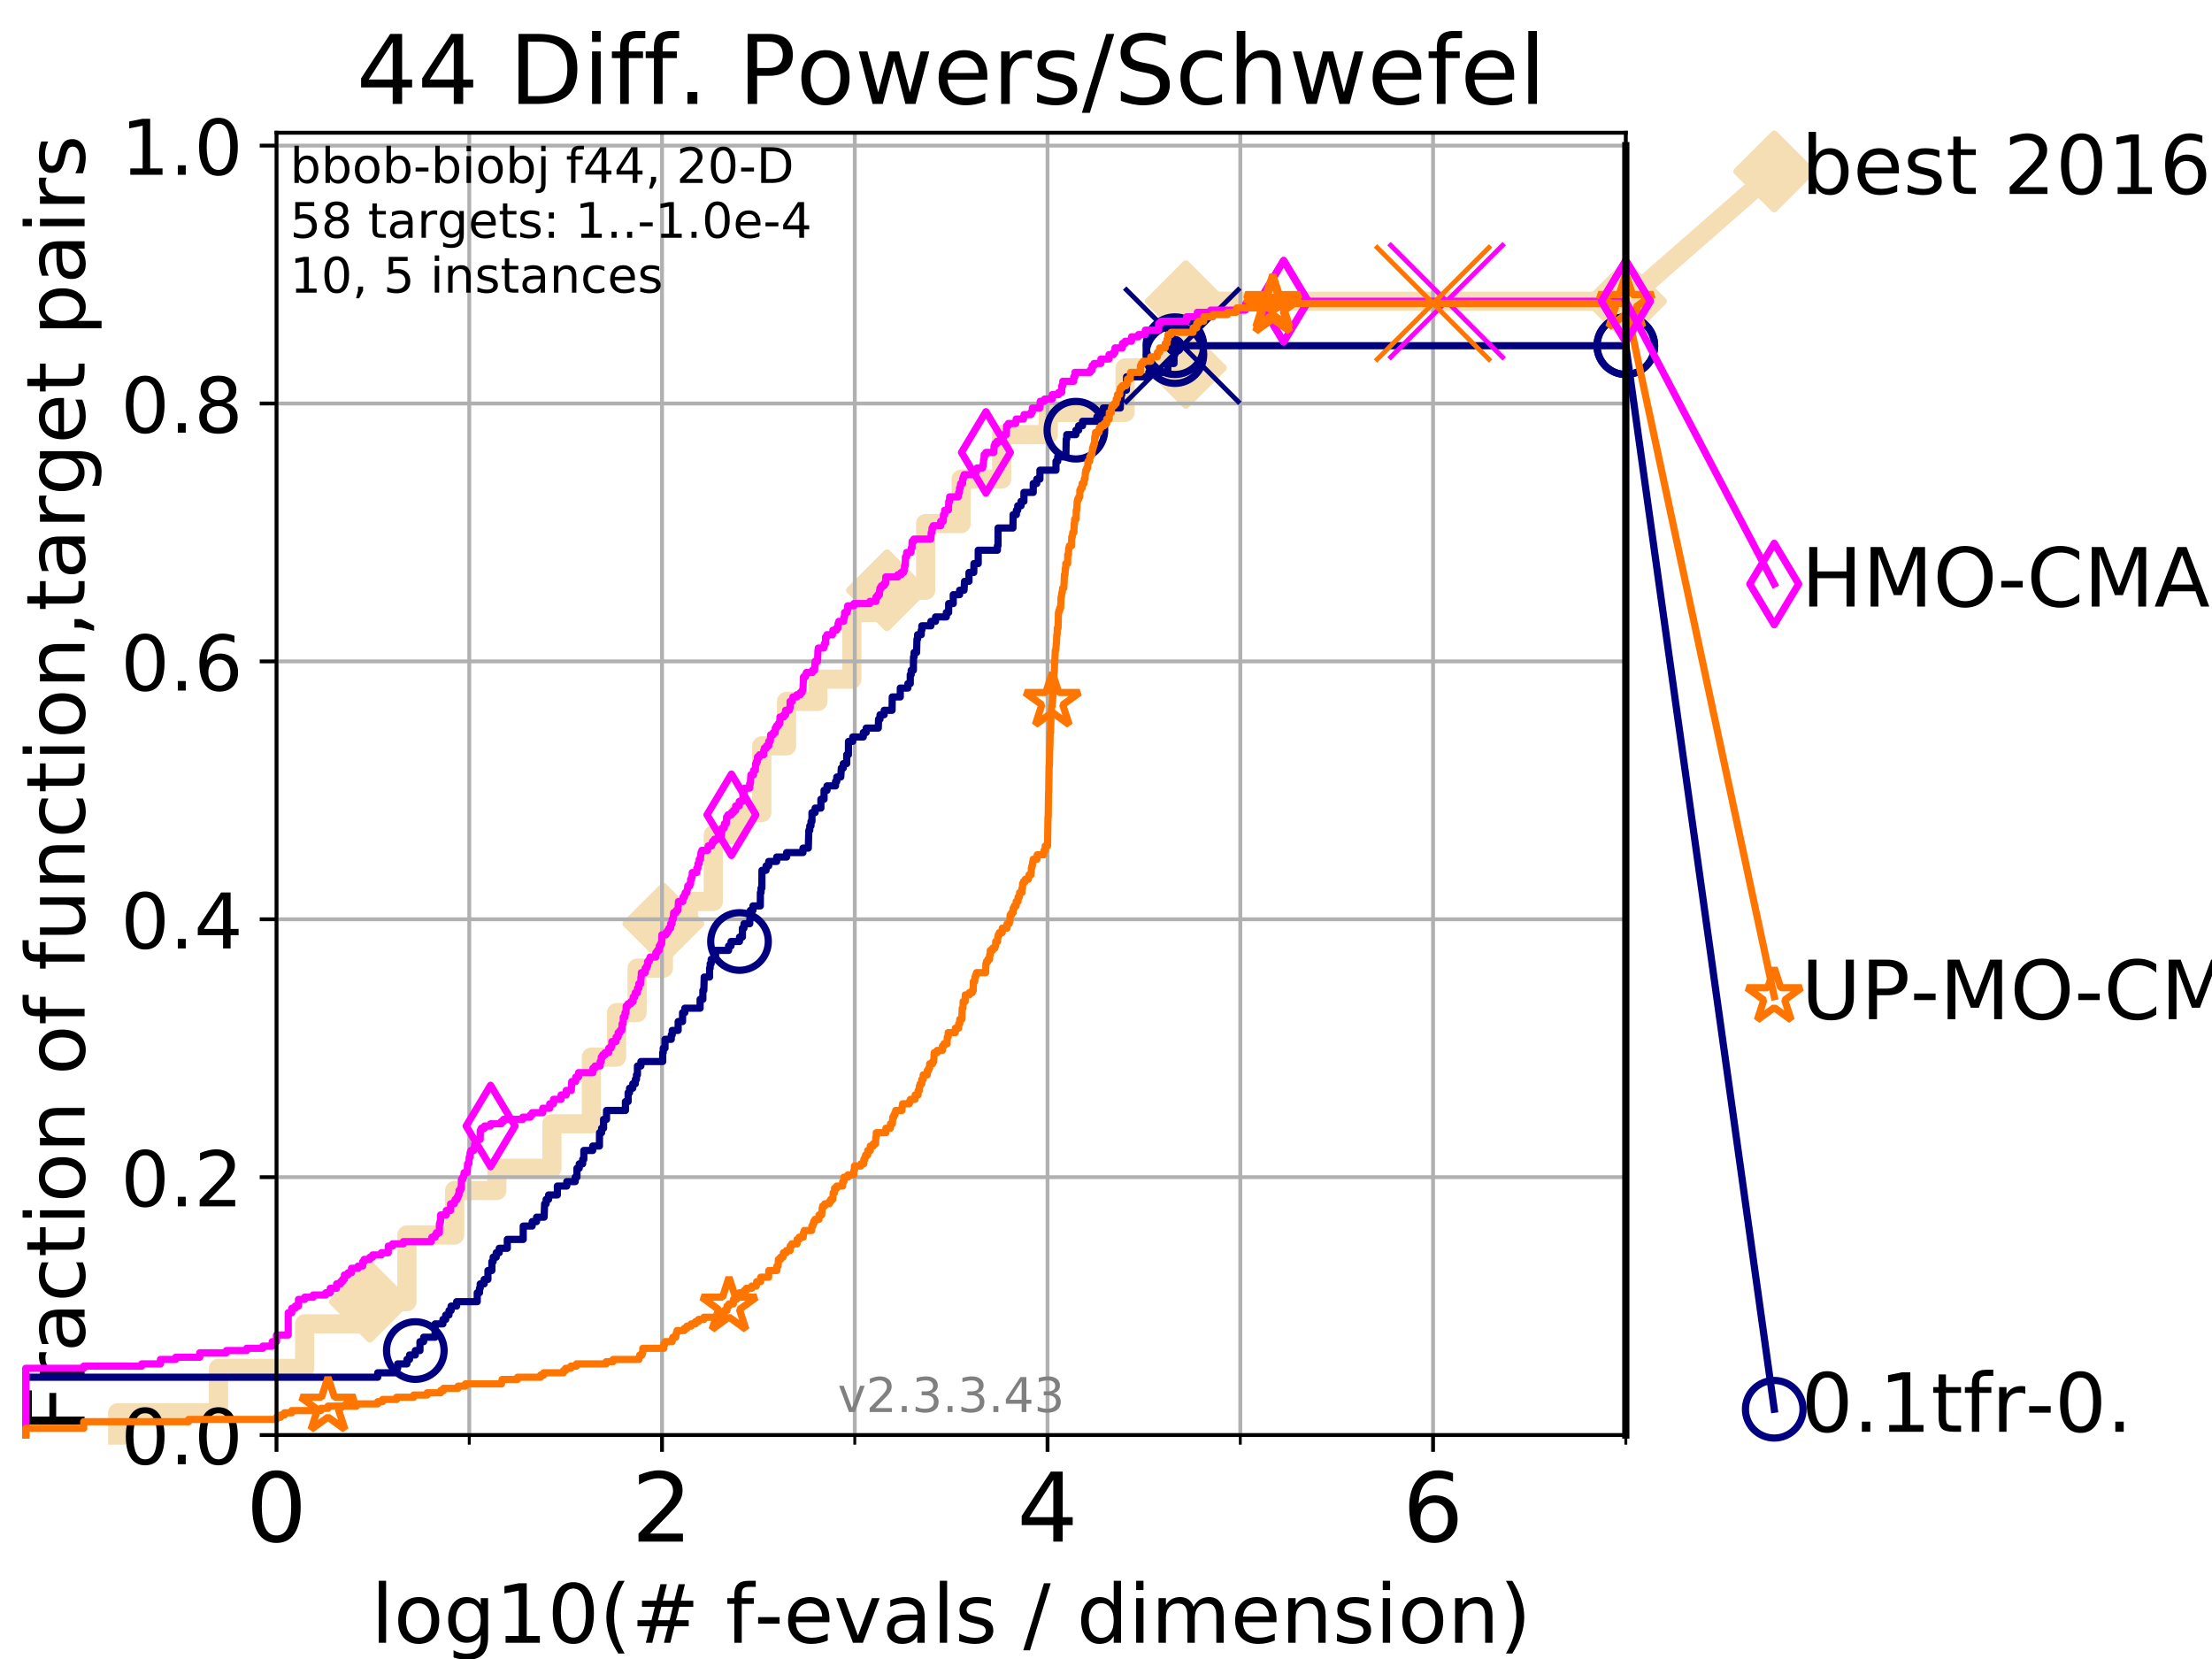 <?xml version="1.0" encoding="utf-8" standalone="no"?>
<!DOCTYPE svg PUBLIC "-//W3C//DTD SVG 1.1//EN"
  "http://www.w3.org/Graphics/SVG/1.1/DTD/svg11.dtd">
<!-- Created with matplotlib (https://matplotlib.org/) -->
<svg height="345.6pt" version="1.1" viewBox="0 0 460.8 345.6" width="460.8pt" xmlns="http://www.w3.org/2000/svg" xmlns:xlink="http://www.w3.org/1999/xlink">
 <defs>
  <style type="text/css">
*{stroke-linecap:butt;stroke-linejoin:round;}
  </style>
 </defs>
 <g id="figure_1">
  <g id="patch_1">
   <path d="M 0 345.6 
L 460.8 345.6 
L 460.8 0 
L 0 0 
z
" style="fill:#ffffff;"/>
  </g>
  <g id="axes_1">
   <g id="patch_2">
    <path d="M 57.6 298.944 
L 338.688 298.944 
L 338.688 27.648 
L 57.6 27.648 
z
" style="fill:#ffffff;"/>
   </g>
   <g id="line2d_1">
    <path d="M 24.516 298.944 
L 24.516 294.313 
L 45.512 294.313 
L 45.512 285.05 
L 63.468 285.05 
L 63.468 275.788 
L 77.047 275.788 
L 77.047 271.157 
L 84.773 271.157 
L 84.773 257.263 
L 94.715 257.263 
L 94.715 248.001 
L 103.498 248.001 
L 103.498 243.37 
L 114.98 243.37 
L 114.98 234.107 
L 123.193 234.107 
L 123.193 220.214 
L 128.441 220.214 
L 128.441 210.951 
L 132.719 210.951 
L 132.719 201.689 
L 138.196 201.689 
L 138.196 192.426 
L 143.414 192.426 
L 143.414 187.795 
L 148.597 187.795 
L 148.597 173.901 
L 153.669 173.901 
L 153.669 169.27 
L 158.69 169.27 
L 158.69 155.377 
L 163.85 155.377 
L 163.85 146.114 
L 170.381 146.114 
L 170.381 141.483 
L 177.461 141.483 
L 177.461 127.589 
L 184.774 127.589 
L 184.774 122.958 
L 192.835 122.958 
L 192.835 109.065 
L 200.229 109.065 
L 200.229 99.802 
L 208.66 99.802 
L 208.66 90.54 
L 218.367 90.54 
L 218.367 85.909 
L 234.376 85.909 
L 234.376 76.646 
L 247.039 76.646 
L 247.039 62.753 
L 338.688 62.753 
" style="fill:none;stroke:#f5deb3;stroke-linecap:square;stroke-width:4;"/>
   </g>
   <g id="line2d_2">
    <defs>
     <path d="M 0 7.778 
L 7.778 0 
L 0 -7.778 
L -7.778 0 
z
" id="m5b637d2238" style="stroke:#f5deb3;stroke-linejoin:miter;stroke-width:1.5;"/>
    </defs>
    <g>
     <use style="fill:#f5deb3;stroke:#f5deb3;stroke-linejoin:miter;stroke-width:1.5;" x="77.047" xlink:href="#m5b637d2238" y="271.157"/>
     <use style="fill:#f5deb3;stroke:#f5deb3;stroke-linejoin:miter;stroke-width:1.5;" x="138.196" xlink:href="#m5b637d2238" y="192.426"/>
     <use style="fill:#f5deb3;stroke:#f5deb3;stroke-linejoin:miter;stroke-width:1.5;" x="184.774" xlink:href="#m5b637d2238" y="122.958"/>
     <use style="fill:#f5deb3;stroke:#f5deb3;stroke-linejoin:miter;stroke-width:1.5;" x="247.039" xlink:href="#m5b637d2238" y="76.646"/>
     <use style="fill:#f5deb3;stroke:#f5deb3;stroke-linejoin:miter;stroke-width:1.5;" x="247.039" xlink:href="#m5b637d2238" y="62.753"/>
     <use style="fill:#f5deb3;stroke:#f5deb3;stroke-linejoin:miter;stroke-width:1.5;" x="338.688" xlink:href="#m5b637d2238" y="62.753"/>
    </g>
   </g>
   <g id="line2d_3">
    <path style="fill:none;stroke:#f5deb3;stroke-linecap:square;stroke-width:4;"/>
    <g/>
   </g>
   <g id="line2d_4">
    <path d="M 338.688 62.753 
L 369.608 35.706 
" style="fill:none;stroke:#f5deb3;stroke-linecap:square;stroke-width:4;"/>
    <g>
     <use style="fill:#f5deb3;stroke:#f5deb3;stroke-linejoin:miter;stroke-width:1.5;" x="338.688" xlink:href="#m5b637d2238" y="62.753"/>
     <use style="fill:#f5deb3;stroke:#f5deb3;stroke-linejoin:miter;stroke-width:1.5;" x="369.608" xlink:href="#m5b637d2238" y="35.706"/>
    </g>
   </g>
   <g id="matplotlib.axis_1">
    <g id="xtick_1">
     <g id="line2d_5">
      <path clip-path="url(#p2d1c40aaf2)" d="M 57.6 298.944 
L 57.6 27.648 
" style="fill:none;stroke:#b0b0b0;stroke-linecap:square;stroke-width:0.8;"/>
     </g>
     <g id="line2d_6">
      <defs>
       <path d="M 0 0 
L 0 3.5 
" id="md895ef5d5b" style="stroke:#000000;stroke-width:0.8;"/>
      </defs>
      <g>
       <use style="stroke:#000000;stroke-width:0.8;" x="57.6" xlink:href="#md895ef5d5b" y="298.944"/>
      </g>
     </g>
     <g id="text_1">
      <!-- 0 -->
      <defs>
       <path d="M 31.781 66.406 
Q 24.172 66.406 20.328 58.906 
Q 16.5 51.422 16.5 36.375 
Q 16.5 21.391 20.328 13.891 
Q 24.172 6.391 31.781 6.391 
Q 39.453 6.391 43.281 13.891 
Q 47.125 21.391 47.125 36.375 
Q 47.125 51.422 43.281 58.906 
Q 39.453 66.406 31.781 66.406 
z
M 31.781 74.219 
Q 44.047 74.219 50.516 64.516 
Q 56.984 54.828 56.984 36.375 
Q 56.984 17.969 50.516 8.266 
Q 44.047 -1.422 31.781 -1.422 
Q 19.531 -1.422 13.062 8.266 
Q 6.594 17.969 6.594 36.375 
Q 6.594 54.828 13.062 64.516 
Q 19.531 74.219 31.781 74.219 
z
" id="DejaVuSans-48"/>
      </defs>
      <g transform="translate(51.237 321.141)scale(0.2 -0.2)">
       <use xlink:href="#DejaVuSans-48"/>
      </g>
     </g>
    </g>
    <g id="xtick_2">
     <g id="line2d_7">
      <path clip-path="url(#p2d1c40aaf2)" d="M 137.911 298.944 
L 137.911 27.648 
" style="fill:none;stroke:#b0b0b0;stroke-linecap:square;stroke-width:0.8;"/>
     </g>
     <g id="line2d_8">
      <g>
       <use style="stroke:#000000;stroke-width:0.8;" x="137.911" xlink:href="#md895ef5d5b" y="298.944"/>
      </g>
     </g>
     <g id="text_2">
      <!-- 2 -->
      <defs>
       <path d="M 19.188 8.297 
L 53.609 8.297 
L 53.609 0 
L 7.328 0 
L 7.328 8.297 
Q 12.938 14.109 22.625 23.891 
Q 32.328 33.688 34.812 36.531 
Q 39.547 41.844 41.422 45.531 
Q 43.312 49.219 43.312 52.781 
Q 43.312 58.594 39.234 62.25 
Q 35.156 65.922 28.609 65.922 
Q 23.969 65.922 18.812 64.312 
Q 13.672 62.703 7.812 59.422 
L 7.812 69.391 
Q 13.766 71.781 18.938 73 
Q 24.125 74.219 28.422 74.219 
Q 39.75 74.219 46.484 68.547 
Q 53.219 62.891 53.219 53.422 
Q 53.219 48.922 51.531 44.891 
Q 49.859 40.875 45.406 35.406 
Q 44.188 33.984 37.641 27.219 
Q 31.109 20.453 19.188 8.297 
z
" id="DejaVuSans-50"/>
      </defs>
      <g transform="translate(131.548 321.141)scale(0.2 -0.2)">
       <use xlink:href="#DejaVuSans-50"/>
      </g>
     </g>
    </g>
    <g id="xtick_3">
     <g id="line2d_9">
      <path clip-path="url(#p2d1c40aaf2)" d="M 218.222 298.944 
L 218.222 27.648 
" style="fill:none;stroke:#b0b0b0;stroke-linecap:square;stroke-width:0.8;"/>
     </g>
     <g id="line2d_10">
      <g>
       <use style="stroke:#000000;stroke-width:0.8;" x="218.222" xlink:href="#md895ef5d5b" y="298.944"/>
      </g>
     </g>
     <g id="text_3">
      <!-- 4 -->
      <defs>
       <path d="M 37.797 64.312 
L 12.891 25.391 
L 37.797 25.391 
z
M 35.203 72.906 
L 47.609 72.906 
L 47.609 25.391 
L 58.016 25.391 
L 58.016 17.188 
L 47.609 17.188 
L 47.609 0 
L 37.797 0 
L 37.797 17.188 
L 4.891 17.188 
L 4.891 26.703 
z
" id="DejaVuSans-52"/>
      </defs>
      <g transform="translate(211.859 321.141)scale(0.2 -0.2)">
       <use xlink:href="#DejaVuSans-52"/>
      </g>
     </g>
    </g>
    <g id="xtick_4">
     <g id="line2d_11">
      <path clip-path="url(#p2d1c40aaf2)" d="M 298.533 298.944 
L 298.533 27.648 
" style="fill:none;stroke:#b0b0b0;stroke-linecap:square;stroke-width:0.8;"/>
     </g>
     <g id="line2d_12">
      <g>
       <use style="stroke:#000000;stroke-width:0.8;" x="298.533" xlink:href="#md895ef5d5b" y="298.944"/>
      </g>
     </g>
     <g id="text_4">
      <!-- 6 -->
      <defs>
       <path d="M 33.016 40.375 
Q 26.375 40.375 22.484 35.828 
Q 18.609 31.297 18.609 23.391 
Q 18.609 15.531 22.484 10.953 
Q 26.375 6.391 33.016 6.391 
Q 39.656 6.391 43.531 10.953 
Q 47.406 15.531 47.406 23.391 
Q 47.406 31.297 43.531 35.828 
Q 39.656 40.375 33.016 40.375 
z
M 52.594 71.297 
L 52.594 62.312 
Q 48.875 64.062 45.094 64.984 
Q 41.312 65.922 37.594 65.922 
Q 27.828 65.922 22.672 59.328 
Q 17.531 52.734 16.797 39.406 
Q 19.672 43.656 24.016 45.922 
Q 28.375 48.188 33.594 48.188 
Q 44.578 48.188 50.953 41.516 
Q 57.328 34.859 57.328 23.391 
Q 57.328 12.156 50.688 5.359 
Q 44.047 -1.422 33.016 -1.422 
Q 20.359 -1.422 13.672 8.266 
Q 6.984 17.969 6.984 36.375 
Q 6.984 53.656 15.188 63.938 
Q 23.391 74.219 37.203 74.219 
Q 40.922 74.219 44.703 73.484 
Q 48.484 72.75 52.594 71.297 
z
" id="DejaVuSans-54"/>
      </defs>
      <g transform="translate(292.17 321.141)scale(0.2 -0.2)">
       <use xlink:href="#DejaVuSans-54"/>
      </g>
     </g>
    </g>
    <g id="xtick_5">
     <g id="line2d_13">
      <path clip-path="url(#p2d1c40aaf2)" d="M 97.755 298.944 
L 97.755 27.648 
" style="fill:none;stroke:#b0b0b0;stroke-linecap:square;stroke-width:0.8;"/>
     </g>
     <g id="line2d_14">
      <defs>
       <path d="M 0 0 
L 0 2 
" id="md48b5a4209" style="stroke:#000000;stroke-width:0.6;"/>
      </defs>
      <g>
       <use style="stroke:#000000;stroke-width:0.6;" x="97.755" xlink:href="#md48b5a4209" y="298.944"/>
      </g>
     </g>
    </g>
    <g id="xtick_6">
     <g id="line2d_15">
      <path clip-path="url(#p2d1c40aaf2)" d="M 178.066 298.944 
L 178.066 27.648 
" style="fill:none;stroke:#b0b0b0;stroke-linecap:square;stroke-width:0.8;"/>
     </g>
     <g id="line2d_16">
      <g>
       <use style="stroke:#000000;stroke-width:0.6;" x="178.066" xlink:href="#md48b5a4209" y="298.944"/>
      </g>
     </g>
    </g>
    <g id="xtick_7">
     <g id="line2d_17">
      <path clip-path="url(#p2d1c40aaf2)" d="M 258.377 298.944 
L 258.377 27.648 
" style="fill:none;stroke:#b0b0b0;stroke-linecap:square;stroke-width:0.8;"/>
     </g>
     <g id="line2d_18">
      <g>
       <use style="stroke:#000000;stroke-width:0.6;" x="258.377" xlink:href="#md48b5a4209" y="298.944"/>
      </g>
     </g>
    </g>
    <g id="xtick_8">
     <g id="line2d_19">
      <path clip-path="url(#p2d1c40aaf2)" d="M 338.688 298.944 
L 338.688 27.648 
" style="fill:none;stroke:#b0b0b0;stroke-linecap:square;stroke-width:0.8;"/>
     </g>
     <g id="line2d_20">
      <g>
       <use style="stroke:#000000;stroke-width:0.6;" x="338.688" xlink:href="#md48b5a4209" y="298.944"/>
      </g>
     </g>
    </g>
    <g id="text_5">
     <!-- log10(# f-evals / dimension) -->
     <defs>
      <path d="M 9.422 75.984 
L 18.406 75.984 
L 18.406 0 
L 9.422 0 
z
" id="DejaVuSans-108"/>
      <path d="M 30.609 48.391 
Q 23.391 48.391 19.188 42.75 
Q 14.984 37.109 14.984 27.297 
Q 14.984 17.484 19.156 11.844 
Q 23.344 6.203 30.609 6.203 
Q 37.797 6.203 41.984 11.859 
Q 46.188 17.531 46.188 27.297 
Q 46.188 37.016 41.984 42.703 
Q 37.797 48.391 30.609 48.391 
z
M 30.609 56 
Q 42.328 56 49.016 48.375 
Q 55.719 40.766 55.719 27.297 
Q 55.719 13.875 49.016 6.219 
Q 42.328 -1.422 30.609 -1.422 
Q 18.844 -1.422 12.172 6.219 
Q 5.516 13.875 5.516 27.297 
Q 5.516 40.766 12.172 48.375 
Q 18.844 56 30.609 56 
z
" id="DejaVuSans-111"/>
      <path d="M 45.406 27.984 
Q 45.406 37.75 41.375 43.109 
Q 37.359 48.484 30.078 48.484 
Q 22.859 48.484 18.828 43.109 
Q 14.797 37.75 14.797 27.984 
Q 14.797 18.266 18.828 12.891 
Q 22.859 7.516 30.078 7.516 
Q 37.359 7.516 41.375 12.891 
Q 45.406 18.266 45.406 27.984 
z
M 54.391 6.781 
Q 54.391 -7.172 48.188 -13.984 
Q 42 -20.797 29.203 -20.797 
Q 24.469 -20.797 20.266 -20.094 
Q 16.062 -19.391 12.109 -17.922 
L 12.109 -9.188 
Q 16.062 -11.328 19.922 -12.344 
Q 23.781 -13.375 27.781 -13.375 
Q 36.625 -13.375 41.016 -8.766 
Q 45.406 -4.156 45.406 5.172 
L 45.406 9.625 
Q 42.625 4.781 38.281 2.391 
Q 33.938 0 27.875 0 
Q 17.828 0 11.672 7.656 
Q 5.516 15.328 5.516 27.984 
Q 5.516 40.672 11.672 48.328 
Q 17.828 56 27.875 56 
Q 33.938 56 38.281 53.609 
Q 42.625 51.219 45.406 46.391 
L 45.406 54.688 
L 54.391 54.688 
z
" id="DejaVuSans-103"/>
      <path d="M 12.406 8.297 
L 28.516 8.297 
L 28.516 63.922 
L 10.984 60.406 
L 10.984 69.391 
L 28.422 72.906 
L 38.281 72.906 
L 38.281 8.297 
L 54.391 8.297 
L 54.391 0 
L 12.406 0 
z
" id="DejaVuSans-49"/>
      <path d="M 31 75.875 
Q 24.469 64.656 21.281 53.656 
Q 18.109 42.672 18.109 31.391 
Q 18.109 20.125 21.312 9.062 
Q 24.516 -2 31 -13.188 
L 23.188 -13.188 
Q 15.875 -1.703 12.234 9.375 
Q 8.594 20.453 8.594 31.391 
Q 8.594 42.281 12.203 53.312 
Q 15.828 64.359 23.188 75.875 
z
" id="DejaVuSans-40"/>
      <path d="M 51.125 44 
L 36.922 44 
L 32.812 27.688 
L 47.125 27.688 
z
M 43.797 71.781 
L 38.719 51.516 
L 52.984 51.516 
L 58.109 71.781 
L 65.922 71.781 
L 60.891 51.516 
L 76.125 51.516 
L 76.125 44 
L 58.984 44 
L 54.984 27.688 
L 70.516 27.688 
L 70.516 20.219 
L 53.078 20.219 
L 48 0 
L 40.188 0 
L 45.219 20.219 
L 30.906 20.219 
L 25.875 0 
L 18.016 0 
L 23.094 20.219 
L 7.719 20.219 
L 7.719 27.688 
L 24.906 27.688 
L 29 44 
L 13.281 44 
L 13.281 51.516 
L 30.906 51.516 
L 35.891 71.781 
z
" id="DejaVuSans-35"/>
      <path id="DejaVuSans-32"/>
      <path d="M 37.109 75.984 
L 37.109 68.5 
L 28.516 68.5 
Q 23.688 68.5 21.797 66.547 
Q 19.922 64.594 19.922 59.516 
L 19.922 54.688 
L 34.719 54.688 
L 34.719 47.703 
L 19.922 47.703 
L 19.922 0 
L 10.891 0 
L 10.891 47.703 
L 2.297 47.703 
L 2.297 54.688 
L 10.891 54.688 
L 10.891 58.5 
Q 10.891 67.625 15.141 71.797 
Q 19.391 75.984 28.609 75.984 
z
" id="DejaVuSans-102"/>
      <path d="M 4.891 31.391 
L 31.203 31.391 
L 31.203 23.391 
L 4.891 23.391 
z
" id="DejaVuSans-45"/>
      <path d="M 56.203 29.594 
L 56.203 25.203 
L 14.891 25.203 
Q 15.484 15.922 20.484 11.062 
Q 25.484 6.203 34.422 6.203 
Q 39.594 6.203 44.453 7.469 
Q 49.312 8.734 54.109 11.281 
L 54.109 2.781 
Q 49.266 0.734 44.188 -0.344 
Q 39.109 -1.422 33.891 -1.422 
Q 20.797 -1.422 13.156 6.188 
Q 5.516 13.812 5.516 26.812 
Q 5.516 40.234 12.766 48.109 
Q 20.016 56 32.328 56 
Q 43.359 56 49.781 48.891 
Q 56.203 41.797 56.203 29.594 
z
M 47.219 32.234 
Q 47.125 39.594 43.094 43.984 
Q 39.062 48.391 32.422 48.391 
Q 24.906 48.391 20.391 44.141 
Q 15.875 39.891 15.188 32.172 
z
" id="DejaVuSans-101"/>
      <path d="M 2.984 54.688 
L 12.5 54.688 
L 29.594 8.797 
L 46.688 54.688 
L 56.203 54.688 
L 35.688 0 
L 23.484 0 
z
" id="DejaVuSans-118"/>
      <path d="M 34.281 27.484 
Q 23.391 27.484 19.188 25 
Q 14.984 22.516 14.984 16.5 
Q 14.984 11.719 18.141 8.906 
Q 21.297 6.109 26.703 6.109 
Q 34.188 6.109 38.703 11.406 
Q 43.219 16.703 43.219 25.484 
L 43.219 27.484 
z
M 52.203 31.203 
L 52.203 0 
L 43.219 0 
L 43.219 8.297 
Q 40.141 3.328 35.547 0.953 
Q 30.953 -1.422 24.312 -1.422 
Q 15.922 -1.422 10.953 3.297 
Q 6 8.016 6 15.922 
Q 6 25.141 12.172 29.828 
Q 18.359 34.516 30.609 34.516 
L 43.219 34.516 
L 43.219 35.406 
Q 43.219 41.609 39.141 45 
Q 35.062 48.391 27.688 48.391 
Q 23 48.391 18.547 47.266 
Q 14.109 46.141 10.016 43.891 
L 10.016 52.203 
Q 14.938 54.109 19.578 55.047 
Q 24.219 56 28.609 56 
Q 40.484 56 46.344 49.844 
Q 52.203 43.703 52.203 31.203 
z
" id="DejaVuSans-97"/>
      <path d="M 44.281 53.078 
L 44.281 44.578 
Q 40.484 46.531 36.375 47.5 
Q 32.281 48.484 27.875 48.484 
Q 21.188 48.484 17.844 46.438 
Q 14.5 44.391 14.5 40.281 
Q 14.5 37.156 16.891 35.375 
Q 19.281 33.594 26.516 31.984 
L 29.594 31.297 
Q 39.156 29.25 43.188 25.516 
Q 47.219 21.781 47.219 15.094 
Q 47.219 7.469 41.188 3.016 
Q 35.156 -1.422 24.609 -1.422 
Q 20.219 -1.422 15.453 -0.562 
Q 10.688 0.297 5.422 2 
L 5.422 11.281 
Q 10.406 8.688 15.234 7.391 
Q 20.062 6.109 24.812 6.109 
Q 31.156 6.109 34.562 8.281 
Q 37.984 10.453 37.984 14.406 
Q 37.984 18.062 35.516 20.016 
Q 33.062 21.969 24.703 23.781 
L 21.578 24.516 
Q 13.234 26.266 9.516 29.906 
Q 5.812 33.547 5.812 39.891 
Q 5.812 47.609 11.281 51.797 
Q 16.75 56 26.812 56 
Q 31.781 56 36.172 55.266 
Q 40.578 54.547 44.281 53.078 
z
" id="DejaVuSans-115"/>
      <path d="M 25.391 72.906 
L 33.688 72.906 
L 8.297 -9.281 
L 0 -9.281 
z
" id="DejaVuSans-47"/>
      <path d="M 45.406 46.391 
L 45.406 75.984 
L 54.391 75.984 
L 54.391 0 
L 45.406 0 
L 45.406 8.203 
Q 42.578 3.328 38.25 0.953 
Q 33.938 -1.422 27.875 -1.422 
Q 17.969 -1.422 11.734 6.484 
Q 5.516 14.406 5.516 27.297 
Q 5.516 40.188 11.734 48.094 
Q 17.969 56 27.875 56 
Q 33.938 56 38.25 53.625 
Q 42.578 51.266 45.406 46.391 
z
M 14.797 27.297 
Q 14.797 17.391 18.875 11.75 
Q 22.953 6.109 30.078 6.109 
Q 37.203 6.109 41.297 11.75 
Q 45.406 17.391 45.406 27.297 
Q 45.406 37.203 41.297 42.844 
Q 37.203 48.484 30.078 48.484 
Q 22.953 48.484 18.875 42.844 
Q 14.797 37.203 14.797 27.297 
z
" id="DejaVuSans-100"/>
      <path d="M 9.422 54.688 
L 18.406 54.688 
L 18.406 0 
L 9.422 0 
z
M 9.422 75.984 
L 18.406 75.984 
L 18.406 64.594 
L 9.422 64.594 
z
" id="DejaVuSans-105"/>
      <path d="M 52 44.188 
Q 55.375 50.25 60.062 53.125 
Q 64.75 56 71.094 56 
Q 79.641 56 84.281 50.016 
Q 88.922 44.047 88.922 33.016 
L 88.922 0 
L 79.891 0 
L 79.891 32.719 
Q 79.891 40.578 77.094 44.375 
Q 74.312 48.188 68.609 48.188 
Q 61.625 48.188 57.562 43.547 
Q 53.516 38.922 53.516 30.906 
L 53.516 0 
L 44.484 0 
L 44.484 32.719 
Q 44.484 40.625 41.703 44.406 
Q 38.922 48.188 33.109 48.188 
Q 26.219 48.188 22.156 43.531 
Q 18.109 38.875 18.109 30.906 
L 18.109 0 
L 9.078 0 
L 9.078 54.688 
L 18.109 54.688 
L 18.109 46.188 
Q 21.188 51.219 25.484 53.609 
Q 29.781 56 35.688 56 
Q 41.656 56 45.828 52.969 
Q 50 49.953 52 44.188 
z
" id="DejaVuSans-109"/>
      <path d="M 54.891 33.016 
L 54.891 0 
L 45.906 0 
L 45.906 32.719 
Q 45.906 40.484 42.875 44.328 
Q 39.844 48.188 33.797 48.188 
Q 26.516 48.188 22.312 43.547 
Q 18.109 38.922 18.109 30.906 
L 18.109 0 
L 9.078 0 
L 9.078 54.688 
L 18.109 54.688 
L 18.109 46.188 
Q 21.344 51.125 25.703 53.562 
Q 30.078 56 35.797 56 
Q 45.219 56 50.047 50.172 
Q 54.891 44.344 54.891 33.016 
z
" id="DejaVuSans-110"/>
      <path d="M 8.016 75.875 
L 15.828 75.875 
Q 23.141 64.359 26.781 53.312 
Q 30.422 42.281 30.422 31.391 
Q 30.422 20.453 26.781 9.375 
Q 23.141 -1.703 15.828 -13.188 
L 8.016 -13.188 
Q 14.5 -2 17.703 9.062 
Q 20.906 20.125 20.906 31.391 
Q 20.906 42.672 17.703 53.656 
Q 14.5 64.656 8.016 75.875 
z
" id="DejaVuSans-41"/>
     </defs>
     <g transform="translate(77.303 342.218)scale(0.17 -0.17)">
      <use xlink:href="#DejaVuSans-108"/>
      <use x="27.783" xlink:href="#DejaVuSans-111"/>
      <use x="88.965" xlink:href="#DejaVuSans-103"/>
      <use x="152.441" xlink:href="#DejaVuSans-49"/>
      <use x="216.064" xlink:href="#DejaVuSans-48"/>
      <use x="279.688" xlink:href="#DejaVuSans-40"/>
      <use x="318.701" xlink:href="#DejaVuSans-35"/>
      <use x="402.49" xlink:href="#DejaVuSans-32"/>
      <use x="434.277" xlink:href="#DejaVuSans-102"/>
      <use x="469.404" xlink:href="#DejaVuSans-45"/>
      <use x="505.488" xlink:href="#DejaVuSans-101"/>
      <use x="567.012" xlink:href="#DejaVuSans-118"/>
      <use x="626.191" xlink:href="#DejaVuSans-97"/>
      <use x="687.471" xlink:href="#DejaVuSans-108"/>
      <use x="715.254" xlink:href="#DejaVuSans-115"/>
      <use x="767.354" xlink:href="#DejaVuSans-32"/>
      <use x="799.141" xlink:href="#DejaVuSans-47"/>
      <use x="832.832" xlink:href="#DejaVuSans-32"/>
      <use x="864.619" xlink:href="#DejaVuSans-100"/>
      <use x="928.096" xlink:href="#DejaVuSans-105"/>
      <use x="955.879" xlink:href="#DejaVuSans-109"/>
      <use x="1053.291" xlink:href="#DejaVuSans-101"/>
      <use x="1114.814" xlink:href="#DejaVuSans-110"/>
      <use x="1178.193" xlink:href="#DejaVuSans-115"/>
      <use x="1230.293" xlink:href="#DejaVuSans-105"/>
      <use x="1258.076" xlink:href="#DejaVuSans-111"/>
      <use x="1319.258" xlink:href="#DejaVuSans-110"/>
      <use x="1382.637" xlink:href="#DejaVuSans-41"/>
     </g>
    </g>
   </g>
   <g id="matplotlib.axis_2">
    <g id="ytick_1">
     <g id="line2d_21">
      <path clip-path="url(#p2d1c40aaf2)" d="M 57.6 298.944 
L 338.688 298.944 
" style="fill:none;stroke:#b0b0b0;stroke-linecap:square;stroke-width:0.8;"/>
     </g>
     <g id="line2d_22">
      <defs>
       <path d="M 0 0 
L -3.5 0 
" id="mc86fcf9dd5" style="stroke:#000000;stroke-width:0.8;"/>
      </defs>
      <g>
       <use style="stroke:#000000;stroke-width:0.8;" x="57.6" xlink:href="#mc86fcf9dd5" y="298.944"/>
      </g>
     </g>
     <g id="text_6">
      <!-- 0.0 -->
      <defs>
       <path d="M 10.688 12.406 
L 21 12.406 
L 21 0 
L 10.688 0 
z
" id="DejaVuSans-46"/>
      </defs>
      <g transform="translate(25.155 305.023)scale(0.16 -0.16)">
       <use xlink:href="#DejaVuSans-48"/>
       <use x="63.623" xlink:href="#DejaVuSans-46"/>
       <use x="95.41" xlink:href="#DejaVuSans-48"/>
      </g>
     </g>
    </g>
    <g id="ytick_2">
     <g id="line2d_23">
      <path clip-path="url(#p2d1c40aaf2)" d="M 57.6 245.222 
L 338.688 245.222 
" style="fill:none;stroke:#b0b0b0;stroke-linecap:square;stroke-width:0.8;"/>
     </g>
     <g id="line2d_24">
      <g>
       <use style="stroke:#000000;stroke-width:0.8;" x="57.6" xlink:href="#mc86fcf9dd5" y="245.222"/>
      </g>
     </g>
     <g id="text_7">
      <!-- 0.2 -->
      <g transform="translate(25.155 251.301)scale(0.16 -0.16)">
       <use xlink:href="#DejaVuSans-48"/>
       <use x="63.623" xlink:href="#DejaVuSans-46"/>
       <use x="95.41" xlink:href="#DejaVuSans-50"/>
      </g>
     </g>
    </g>
    <g id="ytick_3">
     <g id="line2d_25">
      <path clip-path="url(#p2d1c40aaf2)" d="M 57.6 191.5 
L 338.688 191.5 
" style="fill:none;stroke:#b0b0b0;stroke-linecap:square;stroke-width:0.8;"/>
     </g>
     <g id="line2d_26">
      <g>
       <use style="stroke:#000000;stroke-width:0.8;" x="57.6" xlink:href="#mc86fcf9dd5" y="191.5"/>
      </g>
     </g>
     <g id="text_8">
      <!-- 0.4 -->
      <g transform="translate(25.155 197.579)scale(0.16 -0.16)">
       <use xlink:href="#DejaVuSans-48"/>
       <use x="63.623" xlink:href="#DejaVuSans-46"/>
       <use x="95.41" xlink:href="#DejaVuSans-52"/>
      </g>
     </g>
    </g>
    <g id="ytick_4">
     <g id="line2d_27">
      <path clip-path="url(#p2d1c40aaf2)" d="M 57.6 137.778 
L 338.688 137.778 
" style="fill:none;stroke:#b0b0b0;stroke-linecap:square;stroke-width:0.8;"/>
     </g>
     <g id="line2d_28">
      <g>
       <use style="stroke:#000000;stroke-width:0.8;" x="57.6" xlink:href="#mc86fcf9dd5" y="137.778"/>
      </g>
     </g>
     <g id="text_9">
      <!-- 0.6 -->
      <g transform="translate(25.155 143.857)scale(0.16 -0.16)">
       <use xlink:href="#DejaVuSans-48"/>
       <use x="63.623" xlink:href="#DejaVuSans-46"/>
       <use x="95.41" xlink:href="#DejaVuSans-54"/>
      </g>
     </g>
    </g>
    <g id="ytick_5">
     <g id="line2d_29">
      <path clip-path="url(#p2d1c40aaf2)" d="M 57.6 84.056 
L 338.688 84.056 
" style="fill:none;stroke:#b0b0b0;stroke-linecap:square;stroke-width:0.8;"/>
     </g>
     <g id="line2d_30">
      <g>
       <use style="stroke:#000000;stroke-width:0.8;" x="57.6" xlink:href="#mc86fcf9dd5" y="84.056"/>
      </g>
     </g>
     <g id="text_10">
      <!-- 0.8 -->
      <defs>
       <path d="M 31.781 34.625 
Q 24.75 34.625 20.719 30.859 
Q 16.703 27.094 16.703 20.516 
Q 16.703 13.922 20.719 10.156 
Q 24.75 6.391 31.781 6.391 
Q 38.812 6.391 42.859 10.172 
Q 46.922 13.969 46.922 20.516 
Q 46.922 27.094 42.891 30.859 
Q 38.875 34.625 31.781 34.625 
z
M 21.922 38.812 
Q 15.578 40.375 12.031 44.719 
Q 8.5 49.078 8.5 55.328 
Q 8.5 64.062 14.719 69.141 
Q 20.953 74.219 31.781 74.219 
Q 42.672 74.219 48.875 69.141 
Q 55.078 64.062 55.078 55.328 
Q 55.078 49.078 51.531 44.719 
Q 48 40.375 41.703 38.812 
Q 48.828 37.156 52.797 32.312 
Q 56.781 27.484 56.781 20.516 
Q 56.781 9.906 50.312 4.234 
Q 43.844 -1.422 31.781 -1.422 
Q 19.734 -1.422 13.25 4.234 
Q 6.781 9.906 6.781 20.516 
Q 6.781 27.484 10.781 32.312 
Q 14.797 37.156 21.922 38.812 
z
M 18.312 54.391 
Q 18.312 48.734 21.844 45.562 
Q 25.391 42.391 31.781 42.391 
Q 38.141 42.391 41.719 45.562 
Q 45.312 48.734 45.312 54.391 
Q 45.312 60.062 41.719 63.234 
Q 38.141 66.406 31.781 66.406 
Q 25.391 66.406 21.844 63.234 
Q 18.312 60.062 18.312 54.391 
z
" id="DejaVuSans-56"/>
      </defs>
      <g transform="translate(25.155 90.135)scale(0.16 -0.16)">
       <use xlink:href="#DejaVuSans-48"/>
       <use x="63.623" xlink:href="#DejaVuSans-46"/>
       <use x="95.41" xlink:href="#DejaVuSans-56"/>
      </g>
     </g>
    </g>
    <g id="ytick_6">
     <g id="line2d_31">
      <path clip-path="url(#p2d1c40aaf2)" d="M 57.6 30.334 
L 338.688 30.334 
" style="fill:none;stroke:#b0b0b0;stroke-linecap:square;stroke-width:0.8;"/>
     </g>
     <g id="line2d_32">
      <g>
       <use style="stroke:#000000;stroke-width:0.8;" x="57.6" xlink:href="#mc86fcf9dd5" y="30.334"/>
      </g>
     </g>
     <g id="text_11">
      <!-- 1.0 -->
      <g transform="translate(25.155 36.413)scale(0.16 -0.16)">
       <use xlink:href="#DejaVuSans-49"/>
       <use x="63.623" xlink:href="#DejaVuSans-46"/>
       <use x="95.41" xlink:href="#DejaVuSans-48"/>
      </g>
     </g>
    </g>
    <g id="text_12">
     <!-- Fraction of function,target pairs -->
     <defs>
      <path d="M 9.812 72.906 
L 51.703 72.906 
L 51.703 64.594 
L 19.672 64.594 
L 19.672 43.109 
L 48.578 43.109 
L 48.578 34.812 
L 19.672 34.812 
L 19.672 0 
L 9.812 0 
z
" id="DejaVuSans-70"/>
      <path d="M 41.109 46.297 
Q 39.594 47.172 37.812 47.578 
Q 36.031 48 33.891 48 
Q 26.266 48 22.188 43.047 
Q 18.109 38.094 18.109 28.812 
L 18.109 0 
L 9.078 0 
L 9.078 54.688 
L 18.109 54.688 
L 18.109 46.188 
Q 20.953 51.172 25.484 53.578 
Q 30.031 56 36.531 56 
Q 37.453 56 38.578 55.875 
Q 39.703 55.766 41.062 55.516 
z
" id="DejaVuSans-114"/>
      <path d="M 48.781 52.594 
L 48.781 44.188 
Q 44.969 46.297 41.141 47.344 
Q 37.312 48.391 33.406 48.391 
Q 24.656 48.391 19.812 42.844 
Q 14.984 37.312 14.984 27.297 
Q 14.984 17.281 19.812 11.734 
Q 24.656 6.203 33.406 6.203 
Q 37.312 6.203 41.141 7.25 
Q 44.969 8.297 48.781 10.406 
L 48.781 2.094 
Q 45.016 0.344 40.984 -0.531 
Q 36.969 -1.422 32.422 -1.422 
Q 20.062 -1.422 12.781 6.344 
Q 5.516 14.109 5.516 27.297 
Q 5.516 40.672 12.859 48.328 
Q 20.219 56 33.016 56 
Q 37.156 56 41.109 55.141 
Q 45.062 54.297 48.781 52.594 
z
" id="DejaVuSans-99"/>
      <path d="M 18.312 70.219 
L 18.312 54.688 
L 36.812 54.688 
L 36.812 47.703 
L 18.312 47.703 
L 18.312 18.016 
Q 18.312 11.328 20.141 9.422 
Q 21.969 7.516 27.594 7.516 
L 36.812 7.516 
L 36.812 0 
L 27.594 0 
Q 17.188 0 13.234 3.875 
Q 9.281 7.766 9.281 18.016 
L 9.281 47.703 
L 2.688 47.703 
L 2.688 54.688 
L 9.281 54.688 
L 9.281 70.219 
z
" id="DejaVuSans-116"/>
      <path d="M 8.5 21.578 
L 8.5 54.688 
L 17.484 54.688 
L 17.484 21.922 
Q 17.484 14.156 20.5 10.266 
Q 23.531 6.391 29.594 6.391 
Q 36.859 6.391 41.078 11.031 
Q 45.312 15.672 45.312 23.688 
L 45.312 54.688 
L 54.297 54.688 
L 54.297 0 
L 45.312 0 
L 45.312 8.406 
Q 42.047 3.422 37.719 1 
Q 33.406 -1.422 27.688 -1.422 
Q 18.266 -1.422 13.375 4.438 
Q 8.5 10.297 8.5 21.578 
z
M 31.109 56 
z
" id="DejaVuSans-117"/>
      <path d="M 11.719 12.406 
L 22.016 12.406 
L 22.016 4 
L 14.016 -11.625 
L 7.719 -11.625 
L 11.719 4 
z
" id="DejaVuSans-44"/>
      <path d="M 18.109 8.203 
L 18.109 -20.797 
L 9.078 -20.797 
L 9.078 54.688 
L 18.109 54.688 
L 18.109 46.391 
Q 20.953 51.266 25.266 53.625 
Q 29.594 56 35.594 56 
Q 45.562 56 51.781 48.094 
Q 58.016 40.188 58.016 27.297 
Q 58.016 14.406 51.781 6.484 
Q 45.562 -1.422 35.594 -1.422 
Q 29.594 -1.422 25.266 0.953 
Q 20.953 3.328 18.109 8.203 
z
M 48.688 27.297 
Q 48.688 37.203 44.609 42.844 
Q 40.531 48.484 33.406 48.484 
Q 26.266 48.484 22.188 42.844 
Q 18.109 37.203 18.109 27.297 
Q 18.109 17.391 22.188 11.75 
Q 26.266 6.109 33.406 6.109 
Q 40.531 6.109 44.609 11.75 
Q 48.688 17.391 48.688 27.297 
z
" id="DejaVuSans-112"/>
     </defs>
     <g transform="translate(17.62 298.435)rotate(-90)scale(0.17 -0.17)">
      <use xlink:href="#DejaVuSans-70"/>
      <use x="57.41" xlink:href="#DejaVuSans-114"/>
      <use x="98.523" xlink:href="#DejaVuSans-97"/>
      <use x="159.803" xlink:href="#DejaVuSans-99"/>
      <use x="214.783" xlink:href="#DejaVuSans-116"/>
      <use x="253.992" xlink:href="#DejaVuSans-105"/>
      <use x="281.775" xlink:href="#DejaVuSans-111"/>
      <use x="342.957" xlink:href="#DejaVuSans-110"/>
      <use x="406.336" xlink:href="#DejaVuSans-32"/>
      <use x="438.123" xlink:href="#DejaVuSans-111"/>
      <use x="499.305" xlink:href="#DejaVuSans-102"/>
      <use x="534.51" xlink:href="#DejaVuSans-32"/>
      <use x="566.297" xlink:href="#DejaVuSans-102"/>
      <use x="601.502" xlink:href="#DejaVuSans-117"/>
      <use x="664.881" xlink:href="#DejaVuSans-110"/>
      <use x="728.26" xlink:href="#DejaVuSans-99"/>
      <use x="783.24" xlink:href="#DejaVuSans-116"/>
      <use x="822.449" xlink:href="#DejaVuSans-105"/>
      <use x="850.232" xlink:href="#DejaVuSans-111"/>
      <use x="911.414" xlink:href="#DejaVuSans-110"/>
      <use x="974.793" xlink:href="#DejaVuSans-44"/>
      <use x="1006.58" xlink:href="#DejaVuSans-116"/>
      <use x="1045.789" xlink:href="#DejaVuSans-97"/>
      <use x="1107.068" xlink:href="#DejaVuSans-114"/>
      <use x="1148.166" xlink:href="#DejaVuSans-103"/>
      <use x="1211.643" xlink:href="#DejaVuSans-101"/>
      <use x="1273.166" xlink:href="#DejaVuSans-116"/>
      <use x="1312.375" xlink:href="#DejaVuSans-32"/>
      <use x="1344.162" xlink:href="#DejaVuSans-112"/>
      <use x="1407.639" xlink:href="#DejaVuSans-97"/>
      <use x="1468.918" xlink:href="#DejaVuSans-105"/>
      <use x="1496.701" xlink:href="#DejaVuSans-114"/>
      <use x="1537.814" xlink:href="#DejaVuSans-115"/>
     </g>
    </g>
   </g>
   <g id="line2d_33">
    <defs>
     <path d="M 0 1.5 
C 0.398 1.5 0.779 1.342 1.061 1.061 
C 1.342 0.779 1.5 0.398 1.5 0 
C 1.5 -0.398 1.342 -0.779 1.061 -1.061 
C 0.779 -1.342 0.398 -1.5 0 -1.5 
C -0.398 -1.5 -0.779 -1.342 -1.061 -1.061 
C -1.342 -0.779 -1.5 -0.398 -1.5 0 
C -1.5 0.398 -1.342 0.779 -1.061 1.061 
C -0.779 1.342 -0.398 1.5 0 1.5 
z
" id="m18be98e43a" style="stroke:#f5deb3;"/>
    </defs>
    <g>
     <use style="fill:#f5deb3;stroke:#f5deb3;" x="247.039" xlink:href="#m18be98e43a" y="62.753"/>
     <use style="fill:#f5deb3;stroke:#f5deb3;" x="247.039" xlink:href="#m18be98e43a" y="62.753"/>
    </g>
   </g>
   <g id="line2d_34">
    <defs>
     <path d="M 0 1.5 
C 0.398 1.5 0.779 1.342 1.061 1.061 
C 1.342 0.779 1.5 0.398 1.5 0 
C 1.5 -0.398 1.342 -0.779 1.061 -1.061 
C 0.779 -1.342 0.398 -1.5 0 -1.5 
C -0.398 -1.5 -0.779 -1.342 -1.061 -1.061 
C -1.342 -0.779 -1.5 -0.398 -1.5 0 
C -1.5 0.398 -1.342 0.779 -1.061 1.061 
C -0.779 1.342 -0.398 1.5 0 1.5 
z
" id="m06d29c02c3" style="stroke:#000080;"/>
    </defs>
    <g>
     <use style="fill:#000080;stroke:#000080;" x="244.749" xlink:href="#m06d29c02c3" y="72.015"/>
     <use style="fill:#000080;stroke:#000080;" x="244.749" xlink:href="#m06d29c02c3" y="72.015"/>
    </g>
   </g>
   <g id="line2d_35">
    <path d="M 5.357 298.944 
L 5.357 286.903 
L 78.683 286.903 
L 78.683 285.977 
L 82.207 285.977 
L 82.207 285.05 
L 82.833 285.05 
L 82.833 284.124 
L 84.773 284.124 
L 84.773 283.198 
L 85.315 283.198 
L 85.315 282.272 
L 86.518 282.272 
L 86.518 281.345 
L 87.487 281.345 
L 87.487 279.493 
L 88.256 279.493 
L 88.256 278.567 
L 90.641 278.567 
L 90.641 275.788 
L 92.267 275.788 
L 92.267 274.862 
L 92.854 274.862 
L 92.854 273.935 
L 93.534 273.935 
L 93.534 273.009 
L 93.973 273.009 
L 93.973 272.083 
L 95.125 272.083 
L 95.125 271.157 
L 99.418 271.157 
L 99.418 269.304 
L 99.887 269.304 
L 99.887 268.378 
L 100.04 268.378 
L 100.04 267.452 
L 100.862 267.452 
L 100.862 266.526 
L 101.647 266.526 
L 101.647 264.673 
L 102.465 264.673 
L 102.465 262.821 
L 102.729 262.821 
L 102.729 261.894 
L 103.372 261.894 
L 103.372 260.968 
L 103.993 260.968 
L 103.993 260.042 
L 105.677 260.042 
L 105.677 258.189 
L 108.995 258.189 
L 108.995 255.411 
L 110.86 255.411 
L 110.86 254.484 
L 111.781 254.484 
L 111.781 253.558 
L 113.347 253.558 
L 113.454 250.779 
L 113.77 250.779 
L 113.77 249.853 
L 114.284 249.853 
L 114.284 248.927 
L 116.111 248.927 
L 116.111 247.075 
L 118.067 247.075 
L 118.067 246.148 
L 119.826 246.148 
L 119.826 245.222 
L 120.191 245.222 
L 120.191 243.37 
L 120.666 243.37 
L 120.666 242.443 
L 121.378 242.443 
L 121.378 241.517 
L 121.624 241.517 
L 121.624 239.665 
L 123.474 239.665 
L 123.474 238.738 
L 124.873 238.738 
L 124.892 235.96 
L 125.328 235.96 
L 125.328 235.033 
L 125.735 235.033 
L 125.735 233.181 
L 126.355 233.181 
L 126.355 231.328 
L 130.291 231.328 
L 130.291 229.476 
L 130.849 229.476 
L 130.849 227.623 
L 131.147 227.623 
L 131.147 226.697 
L 131.815 226.697 
L 131.815 225.771 
L 132.351 225.771 
L 132.351 224.845 
L 132.589 224.845 
L 132.589 223.918 
L 132.789 223.918 
L 132.789 222.066 
L 133.511 222.066 
L 133.511 221.14 
L 138.05 221.14 
L 138.05 219.287 
L 138.162 219.287 
L 138.162 218.361 
L 138.536 218.361 
L 138.536 216.509 
L 139.84 216.509 
L 139.84 215.582 
L 140.035 215.582 
L 140.035 214.656 
L 141.271 214.656 
L 141.271 212.804 
L 142.189 212.804 
L 142.189 210.951 
L 142.66 210.951 
L 142.66 210.025 
L 145.844 210.025 
L 145.844 208.172 
L 146.421 208.172 
L 146.421 206.32 
L 146.623 206.32 
L 146.697 203.541 
L 147.819 203.541 
L 147.819 201.689 
L 147.942 201.689 
L 147.942 200.762 
L 148.152 200.762 
L 148.152 199.836 
L 149.068 199.836 
L 149.068 197.984 
L 151.779 197.984 
L 151.779 197.057 
L 152.288 197.057 
L 152.288 196.131 
L 154.053 196.131 
L 154.053 195.205 
L 154.658 195.205 
L 154.658 193.353 
L 154.985 193.353 
L 154.985 192.426 
L 156.188 192.426 
L 156.188 191.5 
L 156.316 191.5 
L 156.316 189.648 
L 156.851 189.648 
L 156.851 188.721 
L 158.388 188.721 
L 158.401 185.943 
L 158.533 185.943 
L 158.533 185.016 
L 158.708 185.016 
L 158.732 181.311 
L 159.583 181.311 
L 159.583 180.385 
L 160.135 180.385 
L 160.135 179.459 
L 161.799 179.459 
L 161.799 178.533 
L 163.867 178.533 
L 163.867 177.606 
L 167.277 177.606 
L 167.277 176.68 
L 168.384 176.68 
L 168.494 172.975 
L 168.689 172.975 
L 168.689 172.049 
L 168.943 172.049 
L 168.943 171.123 
L 169.148 171.123 
L 169.148 169.27 
L 169.805 169.27 
L 169.805 168.344 
L 171.008 168.344 
L 171.008 166.492 
L 171.665 166.492 
L 171.665 164.639 
L 172.286 164.639 
L 172.286 163.713 
L 174.059 163.713 
L 174.059 162.787 
L 174.321 162.787 
L 174.321 161.86 
L 175.155 161.86 
L 175.262 160.008 
L 175.667 160.008 
L 175.667 159.082 
L 176.385 159.082 
L 176.385 157.229 
L 176.736 157.229 
L 176.756 154.45 
L 177.637 154.45 
L 177.637 153.524 
L 179.841 153.524 
L 179.841 152.598 
L 180.438 152.598 
L 180.438 151.672 
L 182.965 151.672 
L 183.021 149.819 
L 183.325 149.819 
L 183.325 148.893 
L 184.193 148.893 
L 184.193 147.967 
L 185.834 147.967 
L 185.871 145.188 
L 187.545 145.188 
L 187.545 143.336 
L 189.127 143.336 
L 189.127 142.409 
L 189.624 142.409 
L 189.624 140.557 
L 189.819 140.557 
L 189.819 139.631 
L 190.275 139.631 
L 190.299 136.852 
L 190.423 136.852 
L 190.423 135.926 
L 190.946 135.926 
L 191.017 133.147 
L 191.149 133.147 
L 191.149 132.221 
L 191.913 132.221 
L 191.913 131.294 
L 192.033 131.294 
L 192.033 130.368 
L 193.924 130.368 
L 193.924 129.442 
L 194.888 129.442 
L 194.888 128.516 
L 197.135 128.516 
L 197.135 127.589 
L 197.621 127.589 
L 197.621 125.737 
L 198.578 125.737 
L 198.578 123.884 
L 199.901 123.884 
L 199.901 122.958 
L 200.826 122.958 
L 200.935 121.106 
L 201.854 121.106 
L 201.854 119.253 
L 202.854 119.253 
L 202.891 117.401 
L 203.78 117.401 
L 203.782 114.622 
L 207.777 114.622 
L 207.777 113.696 
L 207.899 113.696 
L 207.916 109.991 
L 211.009 109.991 
L 211.048 107.212 
L 211.731 107.212 
L 211.731 106.286 
L 212.014 106.286 
L 212.014 105.36 
L 212.702 105.36 
L 212.702 104.433 
L 213.306 104.433 
L 213.306 102.581 
L 215.241 102.581 
L 215.241 100.728 
L 215.975 100.728 
L 215.975 99.802 
L 216.637 99.802 
L 216.638 97.95 
L 219.98 97.95 
L 219.98 96.097 
L 220.333 96.097 
L 220.333 95.171 
L 222.039 95.171 
L 222.11 91.466 
L 222.227 91.466 
L 222.227 90.54 
L 224.128 90.54 
L 224.128 89.614 
L 224.702 89.614 
L 224.702 88.687 
L 225.51 88.687 
L 225.51 87.761 
L 228.499 87.761 
L 228.499 86.835 
L 229.828 86.835 
L 229.828 84.982 
L 233.384 84.982 
L 233.384 83.13 
L 233.55 83.13 
L 233.55 82.204 
L 233.708 82.204 
L 233.708 81.277 
L 234.649 81.277 
L 234.685 78.499 
L 239.302 78.499 
L 239.302 77.572 
L 243.274 77.572 
L 243.274 75.72 
L 244.563 75.72 
L 244.563 73.867 
L 244.749 73.867 
L 244.749 72.015 
L 338.688 72.015 
L 338.688 72.015 
" style="fill:none;stroke:#000080;stroke-linecap:square;stroke-width:1.5;"/>
   </g>
   <g id="line2d_36">
    <defs>
     <path d="M 0 6 
C 1.591 6 3.117 5.368 4.243 4.243 
C 5.368 3.117 6 1.591 6 0 
C 6 -1.591 5.368 -3.117 4.243 -4.243 
C 3.117 -5.368 1.591 -6 0 -6 
C -1.591 -6 -3.117 -5.368 -4.243 -4.243 
C -5.368 -3.117 -6 -1.591 -6 0 
C -6 1.591 -5.368 3.117 -4.243 4.243 
C -3.117 5.368 -1.591 6 0 6 
z
" id="mb3751d6661" style="stroke:#000080;stroke-width:1.5;"/>
    </defs>
    <g>
     <use style="fill-opacity:0;stroke:#000080;stroke-width:1.5;" x="86.518" xlink:href="#mb3751d6661" y="281.345"/>
     <use style="fill-opacity:0;stroke:#000080;stroke-width:1.5;" x="154.053" xlink:href="#mb3751d6661" y="196.131"/>
     <use style="fill-opacity:0;stroke:#000080;stroke-width:1.5;" x="224.128" xlink:href="#mb3751d6661" y="89.614"/>
     <use style="fill-opacity:0;stroke:#000080;stroke-width:1.5;" x="244.749" xlink:href="#mb3751d6661" y="73.867"/>
     <use style="fill-opacity:0;stroke:#000080;stroke-width:1.5;" x="244.749" xlink:href="#mb3751d6661" y="72.015"/>
     <use style="fill-opacity:0;stroke:#000080;stroke-width:1.5;" x="338.688" xlink:href="#mb3751d6661" y="72.015"/>
    </g>
   </g>
   <g id="line2d_37">
    <path style="fill:none;stroke:#000080;stroke-linecap:square;stroke-width:1.5;"/>
    <g/>
   </g>
   <g id="line2d_38">
    <path clip-path="url(#p2d1c40aaf2)" d="M 246.289 72.015 
" style="fill:none;stroke:#000080;stroke-linecap:square;stroke-width:1.5;"/>
    <defs>
     <path d="M -12 12 
L 12 -12 
M -12 -12 
L 12 12 
" id="mc9585d3875" style="stroke:#000080;"/>
    </defs>
    <g clip-path="url(#p2d1c40aaf2)">
     <use style="fill:#000080;stroke:#000080;" x="246.289" xlink:href="#mc9585d3875" y="72.015"/>
    </g>
   </g>
   <g id="line2d_39">
    <defs>
     <path d="M 0 1.5 
C 0.398 1.5 0.779 1.342 1.061 1.061 
C 1.342 0.779 1.5 0.398 1.5 0 
C 1.5 -0.398 1.342 -0.779 1.061 -1.061 
C 0.779 -1.342 0.398 -1.5 0 -1.5 
C -0.398 -1.5 -0.779 -1.342 -1.061 -1.061 
C -1.342 -0.779 -1.5 -0.398 -1.5 0 
C -1.5 0.398 -1.342 0.779 -1.061 1.061 
C -0.779 1.342 -0.398 1.5 0 1.5 
z
" id="mfa1dbe6fd0" style="stroke:#ff00ff;"/>
    </defs>
    <g>
     <use style="fill:#ff00ff;stroke:#ff00ff;" x="267.405" xlink:href="#mfa1dbe6fd0" y="62.753"/>
     <use style="fill:#ff00ff;stroke:#ff00ff;" x="267.405" xlink:href="#mfa1dbe6fd0" y="62.753"/>
    </g>
   </g>
   <g id="line2d_40">
    <path d="M 5.357 298.944 
L 5.357 285.05 
L 17.445 285.05 
L 17.445 284.587 
L 29.533 284.587 
L 29.533 284.124 
L 33.424 284.124 
L 33.424 283.198 
L 36.604 283.198 
L 36.604 282.735 
L 41.621 282.735 
L 41.621 281.809 
L 47.174 281.809 
L 47.174 281.345 
L 51.38 281.345 
L 51.38 280.882 
L 54.766 280.882 
L 54.766 280.419 
L 56.705 280.419 
L 56.705 279.493 
L 57.6 279.493 
L 57.6 278.104 
L 60.037 278.104 
L 60.037 273.472 
L 60.78 273.472 
L 60.78 272.546 
L 61.491 272.546 
L 61.491 272.083 
L 62.175 272.083 
L 62.175 270.694 
L 63.468 270.694 
L 63.468 270.231 
L 65.243 270.231 
L 65.243 269.767 
L 67.851 269.767 
L 67.851 269.304 
L 68.793 269.304 
L 68.793 268.378 
L 70.119 268.378 
L 70.119 267.452 
L 70.949 267.452 
L 70.949 266.989 
L 71.35 266.989 
L 71.35 266.526 
L 71.742 266.526 
L 71.742 265.599 
L 72.5 265.599 
L 72.5 265.136 
L 73.227 265.136 
L 73.227 264.21 
L 74.596 264.21 
L 74.596 263.747 
L 75.556 263.747 
L 75.556 262.821 
L 75.864 262.821 
L 75.864 262.357 
L 77.047 262.357 
L 77.047 261.894 
L 77.61 261.894 
L 77.61 261.431 
L 79.447 261.431 
L 79.447 260.968 
L 80.881 260.968 
L 80.881 259.579 
L 81.776 259.579 
L 81.776 259.116 
L 84.023 259.116 
L 84.023 258.653 
L 89.836 258.653 
L 89.836 258.189 
L 89.973 258.189 
L 89.973 257.726 
L 90.641 257.726 
L 90.641 257.263 
L 90.901 257.263 
L 90.901 256.8 
L 91.535 256.8 
L 91.535 254.948 
L 91.659 254.948 
L 91.659 254.484 
L 91.783 254.484 
L 91.783 253.095 
L 92.969 253.095 
L 92.969 252.169 
L 93.864 252.169 
L 93.864 250.779 
L 94.611 250.779 
L 94.611 250.316 
L 94.818 250.316 
L 94.818 249.853 
L 95.226 249.853 
L 95.226 249.39 
L 95.427 249.39 
L 95.427 248.927 
L 95.625 248.927 
L 95.625 248.001 
L 95.918 248.001 
L 95.918 247.538 
L 96.111 247.538 
L 96.111 245.685 
L 96.396 245.685 
L 96.396 245.222 
L 96.583 245.222 
L 96.676 244.296 
L 97.314 244.296 
L 97.403 242.443 
L 97.668 242.443 
L 97.755 241.054 
L 97.929 241.054 
L 97.929 240.128 
L 98.101 240.128 
L 98.101 239.665 
L 98.689 239.665 
L 98.689 239.201 
L 98.854 239.201 
L 98.854 238.275 
L 99.338 238.275 
L 99.338 237.349 
L 100.04 237.349 
L 100.04 235.496 
L 100.268 235.496 
L 100.268 235.033 
L 100.935 235.033 
L 100.935 234.57 
L 102.196 234.57 
L 102.196 234.107 
L 104.415 234.107 
L 104.415 233.644 
L 104.884 233.644 
L 104.884 233.181 
L 108.903 233.181 
L 108.903 232.718 
L 110.485 232.718 
L 110.485 232.255 
L 110.86 232.255 
L 110.86 231.792 
L 113.059 231.792 
L 113.059 230.865 
L 114.519 230.865 
L 114.519 229.939 
L 115.302 229.939 
L 115.302 229.013 
L 116.885 229.013 
L 116.885 228.087 
L 117.958 228.087 
L 117.958 227.16 
L 119.02 227.16 
L 119.097 225.308 
L 119.924 225.308 
L 119.924 224.382 
L 120.525 224.382 
L 120.525 223.455 
L 123.514 223.455 
L 123.514 222.529 
L 123.947 222.529 
L 123.947 222.066 
L 125.02 222.066 
L 125.02 221.14 
L 125.256 221.14 
L 125.256 220.214 
L 125.542 220.214 
L 125.542 219.75 
L 126.031 219.75 
L 126.031 219.287 
L 126.806 219.287 
L 126.806 218.361 
L 127.294 218.361 
L 127.294 217.898 
L 127.469 217.898 
L 127.469 216.972 
L 128.336 216.972 
L 128.336 216.045 
L 128.768 216.045 
L 128.768 215.119 
L 129.176 215.119 
L 129.176 214.656 
L 129.546 214.656 
L 129.588 213.267 
L 129.812 213.267 
L 129.839 211.877 
L 130.196 211.877 
L 130.196 210.951 
L 130.412 210.951 
L 130.452 209.562 
L 130.835 209.562 
L 130.835 209.099 
L 131.44 209.099 
L 131.44 208.635 
L 131.901 208.635 
L 131.901 207.709 
L 132.218 207.709 
L 132.218 207.246 
L 132.339 207.246 
L 132.339 206.783 
L 132.801 206.783 
L 132.801 205.857 
L 133.079 205.857 
L 133.079 204.931 
L 133.477 204.931 
L 133.522 203.541 
L 133.6 203.541 
L 133.6 202.615 
L 134.397 202.615 
L 134.397 201.689 
L 134.714 201.689 
L 134.714 201.226 
L 134.912 201.226 
L 134.912 200.299 
L 135.26 200.299 
L 135.26 199.836 
L 135.432 199.836 
L 135.432 199.373 
L 136.617 199.373 
L 136.617 198.447 
L 136.952 198.447 
L 136.952 197.984 
L 137.344 197.984 
L 137.344 197.057 
L 137.594 197.057 
L 137.594 196.594 
L 137.841 196.594 
L 137.876 194.742 
L 138.745 194.742 
L 138.745 194.279 
L 139.083 194.279 
L 139.083 193.816 
L 139.334 193.816 
L 139.334 193.353 
L 139.707 193.353 
L 139.707 192.426 
L 140.011 192.426 
L 140.011 191.5 
L 140.234 191.5 
L 140.341 190.111 
L 140.871 190.111 
L 140.871 189.648 
L 141.228 189.648 
L 141.336 187.795 
L 142.257 187.795 
L 142.284 186.869 
L 142.587 186.869 
L 142.587 186.406 
L 142.746 186.406 
L 142.746 185.943 
L 143.099 185.943 
L 143.209 185.016 
L 143.273 185.016 
L 143.273 184.553 
L 143.698 184.553 
L 143.698 184.09 
L 143.872 184.09 
L 143.872 183.164 
L 144.069 183.164 
L 144.069 182.701 
L 144.185 182.701 
L 144.203 181.775 
L 145.161 181.775 
L 145.161 180.848 
L 145.39 180.848 
L 145.395 179.922 
L 145.66 179.922 
L 145.66 178.996 
L 145.921 178.996 
L 146.02 177.606 
L 146.211 177.606 
L 146.211 177.143 
L 147.409 177.143 
L 147.409 176.68 
L 147.525 176.68 
L 147.525 176.217 
L 148.253 176.217 
L 148.253 175.754 
L 148.426 175.754 
L 148.426 175.291 
L 148.822 175.291 
L 148.822 174.828 
L 149.575 174.828 
L 149.682 173.901 
L 150.301 173.901 
L 150.408 172.512 
L 150.879 172.512 
L 150.904 171.586 
L 151.305 171.586 
L 151.357 170.196 
L 151.657 170.196 
L 151.657 169.733 
L 152.372 169.733 
L 152.372 169.27 
L 152.811 169.27 
L 152.811 168.807 
L 153.258 168.807 
L 153.258 167.881 
L 153.988 167.881 
L 153.988 166.955 
L 154.641 166.955 
L 154.641 166.492 
L 154.764 166.492 
L 154.764 165.565 
L 154.975 165.565 
L 155.011 164.639 
L 155.142 164.639 
L 155.142 164.176 
L 156.172 164.176 
L 156.172 163.25 
L 156.316 163.25 
L 156.424 161.397 
L 156.985 161.397 
L 156.985 160.471 
L 157.355 160.471 
L 157.412 159.082 
L 157.58 159.082 
L 157.58 158.618 
L 157.796 158.618 
L 157.796 157.692 
L 158.201 157.692 
L 158.201 157.229 
L 159.095 157.229 
L 159.098 156.303 
L 159.242 156.303 
L 159.242 155.84 
L 159.671 155.84 
L 159.671 155.377 
L 160.138 155.377 
L 160.138 154.45 
L 160.461 154.45 
L 160.545 153.061 
L 161.082 153.061 
L 161.082 152.598 
L 161.495 152.598 
L 161.497 151.672 
L 161.743 151.672 
L 161.743 151.209 
L 162.126 151.209 
L 162.126 150.745 
L 162.449 150.745 
L 162.479 149.356 
L 163.263 149.356 
L 163.263 148.893 
L 163.65 148.893 
L 163.65 147.967 
L 164.431 147.967 
L 164.431 147.504 
L 164.583 147.504 
L 164.592 146.114 
L 165.051 146.114 
L 165.051 145.651 
L 165.173 145.651 
L 165.173 145.188 
L 165.994 145.188 
L 165.994 144.725 
L 166.709 144.725 
L 166.709 144.262 
L 167.103 144.262 
L 167.103 143.799 
L 167.262 143.799 
L 167.366 141.483 
L 167.378 141.483 
L 167.378 141.02 
L 167.781 141.02 
L 167.781 140.557 
L 167.981 140.557 
L 167.981 140.094 
L 169.226 140.094 
L 169.226 139.631 
L 169.693 139.631 
L 169.789 137.778 
L 170.308 137.778 
L 170.396 135.462 
L 170.466 135.462 
L 170.466 134.999 
L 171.607 134.999 
L 171.607 134.536 
L 171.724 134.536 
L 171.724 134.073 
L 171.973 134.073 
L 171.979 132.684 
L 172.263 132.684 
L 172.263 132.221 
L 173.424 132.221 
L 173.511 131.294 
L 174.248 131.294 
L 174.248 130.831 
L 174.58 130.831 
L 174.583 129.905 
L 174.735 129.905 
L 174.735 129.442 
L 175.753 129.442 
L 175.835 128.516 
L 175.941 128.516 
L 175.941 127.589 
L 176.462 127.589 
L 176.462 127.126 
L 176.589 127.126 
L 176.589 126.2 
L 177.887 126.2 
L 177.887 125.737 
L 181.213 125.737 
L 181.213 125.274 
L 182.487 125.274 
L 182.487 124.348 
L 182.863 124.348 
L 182.863 123.884 
L 183.199 123.884 
L 183.251 122.958 
L 183.314 122.958 
L 183.314 122.495 
L 183.6 122.495 
L 183.6 122.032 
L 184.156 122.032 
L 184.156 121.569 
L 184.476 121.569 
L 184.525 120.179 
L 187.04 120.179 
L 187.04 119.716 
L 187.72 119.716 
L 187.72 119.253 
L 188.225 119.253 
L 188.225 118.79 
L 188.427 118.79 
L 188.427 117.864 
L 188.56 117.864 
L 188.618 116.011 
L 188.87 116.011 
L 188.87 115.085 
L 189.777 115.085 
L 189.828 114.159 
L 190 114.159 
L 190.009 112.77 
L 190.362 112.77 
L 190.362 112.306 
L 193.898 112.306 
L 193.993 110.917 
L 194.153 110.917 
L 194.153 109.991 
L 194.39 109.991 
L 194.39 109.528 
L 195.953 109.528 
L 195.953 108.601 
L 196.504 108.601 
L 196.543 107.212 
L 196.79 107.212 
L 196.79 106.286 
L 197.571 106.286 
L 197.648 104.433 
L 197.825 104.433 
L 197.825 103.507 
L 199.623 103.507 
L 199.722 102.581 
L 199.884 102.581 
L 199.884 101.655 
L 200.026 101.655 
L 200.125 100.728 
L 200.527 100.728 
L 200.527 99.802 
L 200.66 99.802 
L 200.66 99.339 
L 200.847 99.339 
L 200.847 98.876 
L 203.095 98.876 
L 203.095 98.413 
L 203.303 98.413 
L 203.303 97.95 
L 203.536 97.95 
L 203.536 97.487 
L 204.686 97.487 
L 204.686 97.023 
L 204.805 97.023 
L 204.909 95.634 
L 205.011 95.634 
L 205.011 94.708 
L 205.388 94.708 
L 205.388 94.245 
L 207.012 94.245 
L 207.094 92.855 
L 207.265 92.855 
L 207.265 92.392 
L 207.707 92.392 
L 207.707 91.929 
L 208.877 91.929 
L 208.98 91.003 
L 209.077 91.003 
L 209.077 90.54 
L 209.641 90.54 
L 209.697 88.687 
L 210.053 88.687 
L 210.053 88.224 
L 211.594 88.224 
L 211.685 87.298 
L 213.205 87.298 
L 213.205 86.835 
L 213.329 86.835 
L 213.329 86.372 
L 214.762 86.372 
L 214.762 85.909 
L 215.056 85.909 
L 215.056 84.982 
L 216.623 84.982 
L 216.699 83.593 
L 217.604 83.593 
L 217.604 83.13 
L 219.196 83.13 
L 219.196 82.204 
L 220.533 82.204 
L 220.533 81.74 
L 221.17 81.74 
L 221.19 80.351 
L 221.397 80.351 
L 221.397 79.425 
L 223.678 79.425 
L 223.678 78.499 
L 223.919 78.499 
L 223.919 77.572 
L 227.1 77.572 
L 227.1 77.109 
L 227.509 77.109 
L 227.509 76.183 
L 227.905 76.183 
L 227.905 75.72 
L 229.332 75.72 
L 229.332 74.794 
L 231.032 74.794 
L 231.032 73.867 
L 231.963 73.867 
L 231.963 73.404 
L 232.274 73.404 
L 232.274 72.478 
L 233.81 72.478 
L 233.81 71.552 
L 234.382 71.552 
L 234.382 71.089 
L 235.716 71.089 
L 235.716 70.162 
L 237.164 70.162 
L 237.164 69.699 
L 238.59 69.699 
L 238.59 68.773 
L 241.304 68.773 
L 241.377 67.384 
L 241.844 67.384 
L 241.844 66.921 
L 247.187 66.921 
L 247.187 65.994 
L 249.421 65.994 
L 249.421 65.068 
L 252.213 65.068 
L 252.213 64.605 
L 259.439 64.605 
L 259.515 63.216 
L 267.405 63.216 
L 267.405 62.753 
L 338.688 62.753 
L 338.688 62.753 
" style="fill:none;stroke:#ff00ff;stroke-linecap:square;stroke-width:1.5;"/>
   </g>
   <g id="line2d_41">
    <defs>
     <path d="M 0 8.485 
L 5.091 0 
L 0 -8.485 
L -5.091 0 
z
" id="m764504428e" style="stroke:#ff00ff;stroke-linejoin:miter;stroke-width:1.5;"/>
    </defs>
    <g>
     <use style="fill-opacity:0;stroke:#ff00ff;stroke-linejoin:miter;stroke-width:1.5;" x="102.196" xlink:href="#m764504428e" y="234.57"/>
     <use style="fill-opacity:0;stroke:#ff00ff;stroke-linejoin:miter;stroke-width:1.5;" x="152.372" xlink:href="#m764504428e" y="169.733"/>
     <use style="fill-opacity:0;stroke:#ff00ff;stroke-linejoin:miter;stroke-width:1.5;" x="205.388" xlink:href="#m764504428e" y="94.245"/>
     <use style="fill-opacity:0;stroke:#ff00ff;stroke-linejoin:miter;stroke-width:1.5;" x="267.405" xlink:href="#m764504428e" y="62.753"/>
     <use style="fill-opacity:0;stroke:#ff00ff;stroke-linejoin:miter;stroke-width:1.5;" x="267.405" xlink:href="#m764504428e" y="62.753"/>
     <use style="fill-opacity:0;stroke:#ff00ff;stroke-linejoin:miter;stroke-width:1.5;" x="338.688" xlink:href="#m764504428e" y="62.753"/>
    </g>
   </g>
   <g id="line2d_42">
    <path style="fill:none;stroke:#ff00ff;stroke-linecap:square;stroke-width:1.5;"/>
    <g/>
   </g>
   <g id="line2d_43">
    <path clip-path="url(#p2d1c40aaf2)" d="M 301.353 62.753 
" style="fill:none;stroke:#ff00ff;stroke-linecap:square;stroke-width:1.5;"/>
    <defs>
     <path d="M -12 12 
L 12 -12 
M -12 -12 
L 12 12 
" id="mb261da540b" style="stroke:#ff00ff;"/>
    </defs>
    <g clip-path="url(#p2d1c40aaf2)">
     <use style="fill:#ff00ff;stroke:#ff00ff;" x="301.353" xlink:href="#mb261da540b" y="62.753"/>
    </g>
   </g>
   <g id="line2d_44">
    <defs>
     <path d="M 0 1.5 
C 0.398 1.5 0.779 1.342 1.061 1.061 
C 1.342 0.779 1.5 0.398 1.5 0 
C 1.5 -0.398 1.342 -0.779 1.061 -1.061 
C 0.779 -1.342 0.398 -1.5 0 -1.5 
C -0.398 -1.5 -0.779 -1.342 -1.061 -1.061 
C -1.342 -0.779 -1.5 -0.398 -1.5 0 
C -1.5 0.398 -1.342 0.779 -1.061 1.061 
C -0.779 1.342 -0.398 1.5 0 1.5 
z
" id="meeb42926f9" style="stroke:#ff7500;"/>
    </defs>
    <g>
     <use style="fill:#ff7500;stroke:#ff7500;" x="265.137" xlink:href="#meeb42926f9" y="63.216"/>
     <use style="fill:#ff7500;stroke:#ff7500;" x="265.137" xlink:href="#meeb42926f9" y="63.216"/>
    </g>
   </g>
   <g id="line2d_45">
    <path d="M 5.357 298.944 
L 5.357 297.555 
L 17.445 297.555 
L 17.445 296.165 
L 39.292 296.165 
L 39.292 295.702 
L 57.6 295.702 
L 57.6 295.239 
L 58.451 295.239 
L 58.451 294.776 
L 59.262 294.776 
L 59.262 294.313 
L 60.78 294.313 
L 60.78 293.85 
L 66.854 293.85 
L 66.854 293.387 
L 68.328 293.387 
L 68.328 292.923 
L 74.263 292.923 
L 74.263 292.46 
L 78.683 292.46 
L 78.683 291.997 
L 79.695 291.997 
L 79.695 291.534 
L 82.627 291.534 
L 82.627 291.071 
L 86.183 291.071 
L 86.183 290.608 
L 88.992 290.608 
L 88.992 290.145 
L 91.783 290.145 
L 91.783 289.682 
L 92.386 289.682 
L 92.386 289.218 
L 95.427 289.218 
L 95.427 288.755 
L 96.952 288.755 
L 96.952 288.292 
L 104.474 288.292 
L 104.474 287.829 
L 104.592 287.829 
L 104.592 287.366 
L 107.811 287.366 
L 107.811 286.903 
L 112.619 286.903 
L 112.619 286.44 
L 113.275 286.44 
L 113.275 285.977 
L 117.373 285.977 
L 117.373 285.514 
L 117.821 285.514 
L 117.821 285.05 
L 118.917 285.05 
L 118.917 284.587 
L 120.094 284.587 
L 120.094 284.124 
L 126.287 284.124 
L 126.287 283.661 
L 127.721 283.661 
L 127.721 283.198 
L 133.102 283.198 
L 133.102 282.735 
L 133.273 282.735 
L 133.273 282.272 
L 133.756 282.272 
L 133.756 281.809 
L 133.899 281.809 
L 133.899 280.882 
L 138.29 280.882 
L 138.29 279.956 
L 138.578 279.956 
L 138.578 279.493 
L 140.019 279.493 
L 140.019 279.03 
L 140.158 279.03 
L 140.158 278.567 
L 140.775 278.567 
L 140.886 277.64 
L 141.039 277.64 
L 141.039 277.177 
L 142.553 277.177 
L 142.553 276.714 
L 143.106 276.714 
L 143.106 276.251 
L 143.983 276.251 
L 143.983 275.788 
L 144.871 275.788 
L 144.871 275.325 
L 145.509 275.325 
L 145.509 274.862 
L 146.639 274.862 
L 146.639 274.399 
L 149.53 274.399 
L 149.53 273.935 
L 150.758 273.935 
L 150.825 273.009 
L 151.438 273.009 
L 151.45 272.083 
L 151.866 272.083 
L 151.866 271.62 
L 152.782 271.62 
L 152.782 270.694 
L 153.442 270.694 
L 153.442 270.231 
L 153.806 270.231 
L 153.806 269.767 
L 154.015 269.767 
L 154.015 269.304 
L 155.028 269.304 
L 155.028 268.841 
L 155.47 268.841 
L 155.47 268.378 
L 156.604 268.378 
L 156.604 267.915 
L 157.54 267.915 
L 157.625 266.989 
L 158.471 266.989 
L 158.471 266.062 
L 160.118 266.062 
L 160.15 264.673 
L 161.837 264.673 
L 161.837 263.747 
L 162.091 263.747 
L 162.15 262.357 
L 162.611 262.357 
L 162.611 261.894 
L 163.119 261.894 
L 163.197 260.968 
L 163.818 260.968 
L 163.818 260.505 
L 164.6 260.505 
L 164.604 259.579 
L 164.923 259.579 
L 164.923 259.116 
L 166.05 259.116 
L 166.05 258.189 
L 166.482 258.189 
L 166.482 257.726 
L 167.332 257.726 
L 167.367 256.8 
L 167.542 256.8 
L 167.542 256.337 
L 169.084 256.337 
L 169.123 255.411 
L 169.339 255.411 
L 169.339 254.948 
L 169.497 254.948 
L 169.497 254.484 
L 169.769 254.484 
L 169.769 254.021 
L 170.605 254.021 
L 170.605 253.095 
L 171.185 253.095 
L 171.265 251.706 
L 171.359 251.706 
L 171.359 251.243 
L 171.816 251.243 
L 171.816 250.779 
L 172.746 250.779 
L 172.746 250.316 
L 173.063 250.316 
L 173.063 249.853 
L 173.48 249.853 
L 173.57 248.464 
L 173.848 248.464 
L 173.848 247.538 
L 174.303 247.538 
L 174.303 247.075 
L 175.543 247.075 
L 175.543 246.148 
L 175.808 246.148 
L 175.808 245.222 
L 176.629 245.222 
L 176.629 244.759 
L 177.86 244.759 
L 177.86 243.833 
L 177.991 243.833 
L 177.991 242.906 
L 179.342 242.906 
L 179.342 242.443 
L 179.947 242.443 
L 179.947 241.517 
L 180.171 241.517 
L 180.171 241.054 
L 180.337 241.054 
L 180.337 240.591 
L 180.765 240.591 
L 180.765 239.665 
L 181.297 239.665 
L 181.297 238.738 
L 181.913 238.738 
L 181.913 238.275 
L 182.399 238.275 
L 182.443 236.886 
L 182.549 236.886 
L 182.549 235.96 
L 184.548 235.96 
L 184.548 235.033 
L 185.493 235.033 
L 185.493 234.107 
L 185.904 234.107 
L 185.978 232.718 
L 186.213 232.718 
L 186.213 232.255 
L 186.429 232.255 
L 186.429 231.792 
L 186.59 231.792 
L 186.59 231.328 
L 187.889 231.328 
L 187.945 230.402 
L 188.027 230.402 
L 188.027 229.939 
L 189.429 229.939 
L 189.429 229.476 
L 189.658 229.476 
L 189.658 229.013 
L 190.635 229.013 
L 190.635 228.087 
L 191.269 228.087 
L 191.269 227.16 
L 191.529 227.16 
L 191.529 226.234 
L 191.682 226.234 
L 191.682 225.771 
L 192.032 225.771 
L 192.032 224.845 
L 192.316 224.845 
L 192.316 223.918 
L 193.178 223.918 
L 193.178 222.992 
L 193.45 222.992 
L 193.45 222.529 
L 193.66 222.529 
L 193.66 221.603 
L 194.281 221.603 
L 194.281 221.14 
L 194.512 221.14 
L 194.605 219.287 
L 195.232 219.287 
L 195.232 218.824 
L 196.322 218.824 
L 196.322 217.898 
L 196.652 217.898 
L 196.652 217.435 
L 197.299 217.435 
L 197.328 216.045 
L 197.52 216.045 
L 197.52 215.119 
L 199.009 215.119 
L 199.009 214.193 
L 199.702 214.193 
L 199.702 213.267 
L 199.936 213.267 
L 199.936 212.34 
L 200.365 212.34 
L 200.434 210.025 
L 200.612 210.025 
L 200.635 208.635 
L 201.061 208.635 
L 201.084 207.246 
L 201.918 207.246 
L 201.918 206.783 
L 202.545 206.783 
L 202.545 206.32 
L 202.752 206.32 
L 202.769 204.467 
L 203.058 204.467 
L 203.099 203.541 
L 203.257 203.541 
L 203.257 203.078 
L 203.426 203.078 
L 203.426 202.615 
L 205.338 202.615 
L 205.374 200.762 
L 205.495 200.762 
L 205.495 200.299 
L 205.79 200.299 
L 205.79 199.836 
L 206.151 199.836 
L 206.151 198.91 
L 206.289 198.91 
L 206.289 197.984 
L 206.78 197.984 
L 206.78 197.521 
L 207.242 197.521 
L 207.242 197.057 
L 207.405 197.057 
L 207.42 196.131 
L 207.827 196.131 
L 207.851 195.205 
L 207.953 195.205 
L 207.953 194.742 
L 208.172 194.742 
L 208.172 194.279 
L 208.784 194.279 
L 208.784 193.353 
L 209.791 193.353 
L 209.791 192.426 
L 210.249 192.426 
L 210.249 191.963 
L 210.367 191.963 
L 210.43 190.574 
L 210.735 190.574 
L 210.735 190.111 
L 211.061 190.111 
L 211.061 189.184 
L 211.295 189.184 
L 211.295 188.721 
L 211.687 188.721 
L 211.687 187.795 
L 212.086 187.795 
L 212.086 186.869 
L 212.351 186.869 
L 212.407 185.943 
L 212.894 185.943 
L 212.894 185.016 
L 213.016 185.016 
L 213.016 184.09 
L 213.225 184.09 
L 213.225 183.627 
L 213.59 183.627 
L 213.59 183.164 
L 214.225 183.164 
L 214.225 182.701 
L 214.356 182.701 
L 214.356 182.238 
L 214.775 182.238 
L 214.859 180.848 
L 214.944 180.848 
L 214.944 180.385 
L 215.06 180.385 
L 215.148 179.459 
L 215.225 179.459 
L 215.225 178.996 
L 216.033 178.996 
L 216.061 178.07 
L 217.413 178.07 
L 217.498 177.143 
L 217.74 177.143 
L 217.74 176.217 
L 218.223 176.217 
L 218.315 170.196 
L 218.361 170.196 
L 218.438 165.102 
L 218.474 165.102 
L 218.555 159.545 
L 218.605 159.545 
L 218.698 155.377 
L 218.721 155.377 
L 218.774 152.598 
L 218.838 152.598 
L 218.944 149.356 
L 218.967 149.356 
L 219.074 147.04 
L 219.204 147.04 
L 219.311 145.188 
L 219.331 145.188 
L 219.438 141.946 
L 219.479 141.946 
L 219.574 140.094 
L 219.628 140.094 
L 219.691 137.778 
L 219.739 137.778 
L 219.835 135.462 
L 219.937 135.462 
L 220.043 134.073 
L 220.072 134.073 
L 220.15 132.221 
L 220.226 132.221 
L 220.252 130.831 
L 220.418 130.831 
L 220.49 127.589 
L 220.61 127.589 
L 220.61 127.126 
L 220.772 127.126 
L 220.772 126.663 
L 220.953 126.663 
L 221.042 124.348 
L 221.11 124.348 
L 221.21 123.421 
L 221.28 123.421 
L 221.374 122.495 
L 221.621 122.495 
L 221.721 120.179 
L 221.739 120.179 
L 221.739 119.716 
L 221.857 119.716 
L 221.927 118.327 
L 222.021 118.327 
L 222.021 117.401 
L 222.413 117.401 
L 222.424 115.548 
L 222.555 115.548 
L 222.645 114.159 
L 222.76 114.159 
L 222.76 113.696 
L 223.216 113.696 
L 223.262 111.843 
L 223.377 111.843 
L 223.481 110.917 
L 223.71 110.917 
L 223.773 109.065 
L 223.864 109.065 
L 223.864 108.138 
L 224.188 108.138 
L 224.2 106.286 
L 224.302 106.286 
L 224.398 104.433 
L 224.496 104.433 
L 224.496 103.97 
L 224.721 103.97 
L 224.721 103.507 
L 224.94 103.507 
L 224.951 102.118 
L 225.163 102.118 
L 225.163 101.655 
L 225.431 101.655 
L 225.431 100.728 
L 225.815 100.728 
L 225.86 99.802 
L 226.03 99.802 
L 226.104 98.413 
L 226.183 98.413 
L 226.183 97.95 
L 226.376 97.95 
L 226.376 97.487 
L 226.57 97.487 
L 226.646 96.097 
L 227.016 96.097 
L 227.016 95.171 
L 227.238 95.171 
L 227.238 94.708 
L 227.465 94.708 
L 227.56 93.782 
L 227.598 93.782 
L 227.598 93.318 
L 227.741 93.318 
L 227.741 92.855 
L 227.89 92.855 
L 227.89 92.392 
L 228.011 92.392 
L 228.054 91.003 
L 228.214 91.003 
L 228.214 90.077 
L 228.962 90.077 
L 228.985 89.15 
L 229.368 89.15 
L 229.368 88.687 
L 230.016 88.687 
L 230.016 88.224 
L 230.544 88.224 
L 230.544 87.298 
L 231.073 87.298 
L 231.082 85.909 
L 231.53 85.909 
L 231.53 84.982 
L 231.653 84.982 
L 231.653 84.519 
L 232.113 84.519 
L 232.113 84.056 
L 232.525 84.056 
L 232.525 83.13 
L 232.795 83.13 
L 232.795 82.204 
L 233.267 82.204 
L 233.267 81.277 
L 233.381 81.277 
L 233.381 80.814 
L 233.772 80.814 
L 233.772 80.351 
L 234.561 80.351 
L 234.561 79.888 
L 234.856 79.888 
L 234.856 78.962 
L 235.446 78.962 
L 235.507 77.572 
L 237.566 77.572 
L 237.572 76.183 
L 237.774 76.183 
L 237.774 75.72 
L 238.158 75.72 
L 238.158 75.257 
L 239.735 75.257 
L 239.735 74.331 
L 241.108 74.331 
L 241.108 73.404 
L 241.563 73.404 
L 241.563 72.478 
L 242.729 72.478 
L 242.729 71.552 
L 243.129 71.552 
L 243.129 70.626 
L 243.313 70.626 
L 243.313 69.699 
L 243.958 69.699 
L 243.958 69.236 
L 248.546 69.236 
L 248.546 68.31 
L 249.287 68.31 
L 249.287 67.384 
L 249.74 67.384 
L 249.74 66.921 
L 250.761 66.921 
L 250.761 65.994 
L 252.672 65.994 
L 252.672 65.531 
L 255.704 65.531 
L 255.704 65.068 
L 257.51 65.068 
L 257.51 64.605 
L 257.664 64.605 
L 257.664 64.142 
L 265.137 64.142 
L 265.137 63.216 
L 338.688 63.216 
L 338.688 63.216 
" style="fill:none;stroke:#ff7500;stroke-linecap:square;stroke-width:1.5;"/>
   </g>
   <g id="line2d_46">
    <defs>
     <path d="M 0 -6 
L -1.347 -1.854 
L -5.706 -1.854 
L -2.18 0.708 
L -3.527 4.854 
L -0 2.292 
L 3.527 4.854 
L 2.18 0.708 
L 5.706 -1.854 
L 1.347 -1.854 
z
" id="m84f0aa254c" style="stroke:#ff7500;stroke-linejoin:bevel;stroke-width:1.5;"/>
    </defs>
    <g>
     <use style="fill-opacity:0;stroke:#ff7500;stroke-linejoin:bevel;stroke-width:1.5;" x="68.328" xlink:href="#m84f0aa254c" y="292.923"/>
     <use style="fill-opacity:0;stroke:#ff7500;stroke-linejoin:bevel;stroke-width:1.5;" x="151.866" xlink:href="#m84f0aa254c" y="272.083"/>
     <use style="fill-opacity:0;stroke:#ff7500;stroke-linejoin:bevel;stroke-width:1.5;" x="219.209" xlink:href="#m84f0aa254c" y="146.114"/>
     <use style="fill-opacity:0;stroke:#ff7500;stroke-linejoin:bevel;stroke-width:1.5;" x="265.137" xlink:href="#m84f0aa254c" y="64.142"/>
     <use style="fill-opacity:0;stroke:#ff7500;stroke-linejoin:bevel;stroke-width:1.5;" x="265.137" xlink:href="#m84f0aa254c" y="63.216"/>
     <use style="fill-opacity:0;stroke:#ff7500;stroke-linejoin:bevel;stroke-width:1.5;" x="338.688" xlink:href="#m84f0aa254c" y="63.216"/>
    </g>
   </g>
   <g id="line2d_47">
    <path style="fill:none;stroke:#ff7500;stroke-linecap:square;stroke-width:1.5;"/>
    <g/>
   </g>
   <g id="line2d_48">
    <path clip-path="url(#p2d1c40aaf2)" d="M 298.533 63.216 
" style="fill:none;stroke:#ff7500;stroke-linecap:square;stroke-width:1.5;"/>
    <defs>
     <path d="M -12 12 
L 12 -12 
M -12 -12 
L 12 12 
" id="m1371feff0e" style="stroke:#ff7500;"/>
    </defs>
    <g clip-path="url(#p2d1c40aaf2)">
     <use style="fill:#ff7500;stroke:#ff7500;" x="298.533" xlink:href="#m1371feff0e" y="63.216"/>
    </g>
   </g>
   <g id="line2d_49">
    <path d="M 338.688 72.015 
L 369.608 293.572 
" style="fill:none;stroke:#000080;stroke-linecap:square;stroke-width:1.5;"/>
    <g>
     <use style="fill-opacity:0;stroke:#000080;stroke-width:1.5;" x="338.688" xlink:href="#mb3751d6661" y="72.015"/>
     <use style="fill-opacity:0;stroke:#000080;stroke-width:1.5;" x="369.608" xlink:href="#mb3751d6661" y="293.572"/>
    </g>
   </g>
   <g id="line2d_50">
    <path d="M 338.688 63.216 
L 369.608 207.617 
" style="fill:none;stroke:#ff7500;stroke-linecap:square;stroke-width:1.5;"/>
    <g>
     <use style="fill-opacity:0;stroke:#ff7500;stroke-linejoin:bevel;stroke-width:1.5;" x="338.688" xlink:href="#m84f0aa254c" y="63.216"/>
     <use style="fill-opacity:0;stroke:#ff7500;stroke-linejoin:bevel;stroke-width:1.5;" x="369.608" xlink:href="#m84f0aa254c" y="207.617"/>
    </g>
   </g>
   <g id="line2d_51">
    <path d="M 338.688 62.753 
L 369.608 121.661 
" style="fill:none;stroke:#ff00ff;stroke-linecap:square;stroke-width:1.5;"/>
    <g>
     <use style="fill-opacity:0;stroke:#ff00ff;stroke-linejoin:miter;stroke-width:1.5;" x="338.688" xlink:href="#m764504428e" y="62.753"/>
     <use style="fill-opacity:0;stroke:#ff00ff;stroke-linejoin:miter;stroke-width:1.5;" x="369.608" xlink:href="#m764504428e" y="121.661"/>
    </g>
   </g>
   <g id="line2d_52">
    <path d="M 338.688 298.944 
L 338.688 30.334 
" style="fill:none;stroke:#000000;stroke-linecap:square;stroke-width:1.5;"/>
   </g>
   <g id="patch_3">
    <path d="M 57.6 298.944 
L 57.6 27.648 
" style="fill:none;stroke:#000000;stroke-linecap:square;stroke-linejoin:miter;stroke-width:0.8;"/>
   </g>
   <g id="patch_4">
    <path d="M 338.688 298.944 
L 338.688 27.648 
" style="fill:none;stroke:#000000;stroke-linecap:square;stroke-linejoin:miter;stroke-width:0.8;"/>
   </g>
   <g id="patch_5">
    <path d="M 57.6 298.944 
L 338.688 298.944 
" style="fill:none;stroke:#000000;stroke-linecap:square;stroke-linejoin:miter;stroke-width:0.8;"/>
   </g>
   <g id="patch_6">
    <path d="M 57.6 27.648 
L 338.688 27.648 
" style="fill:none;stroke:#000000;stroke-linecap:square;stroke-linejoin:miter;stroke-width:0.8;"/>
   </g>
   <g id="text_13">
    <!-- 0.1tfr-0. -->
    <g transform="translate(375.229 298.263)scale(0.17 -0.17)">
     <use xlink:href="#DejaVuSans-48"/>
     <use x="63.623" xlink:href="#DejaVuSans-46"/>
     <use x="95.41" xlink:href="#DejaVuSans-49"/>
     <use x="159.033" xlink:href="#DejaVuSans-116"/>
     <use x="198.242" xlink:href="#DejaVuSans-102"/>
     <use x="233.447" xlink:href="#DejaVuSans-114"/>
     <use x="274.467" xlink:href="#DejaVuSans-45"/>
     <use x="310.551" xlink:href="#DejaVuSans-48"/>
     <use x="374.174" xlink:href="#DejaVuSans-46"/>
    </g>
   </g>
   <g id="text_14">
    <!-- UP-MO-CMA -->
    <defs>
     <path d="M 8.688 72.906 
L 18.609 72.906 
L 18.609 28.609 
Q 18.609 16.891 22.844 11.734 
Q 27.094 6.594 36.625 6.594 
Q 46.094 6.594 50.344 11.734 
Q 54.594 16.891 54.594 28.609 
L 54.594 72.906 
L 64.5 72.906 
L 64.5 27.391 
Q 64.5 13.141 57.438 5.859 
Q 50.391 -1.422 36.625 -1.422 
Q 22.797 -1.422 15.734 5.859 
Q 8.688 13.141 8.688 27.391 
z
" id="DejaVuSans-85"/>
     <path d="M 19.672 64.797 
L 19.672 37.406 
L 32.078 37.406 
Q 38.969 37.406 42.719 40.969 
Q 46.484 44.531 46.484 51.125 
Q 46.484 57.672 42.719 61.234 
Q 38.969 64.797 32.078 64.797 
z
M 9.812 72.906 
L 32.078 72.906 
Q 44.344 72.906 50.609 67.359 
Q 56.891 61.812 56.891 51.125 
Q 56.891 40.328 50.609 34.812 
Q 44.344 29.297 32.078 29.297 
L 19.672 29.297 
L 19.672 0 
L 9.812 0 
z
" id="DejaVuSans-80"/>
     <path d="M 9.812 72.906 
L 24.516 72.906 
L 43.109 23.297 
L 61.812 72.906 
L 76.516 72.906 
L 76.516 0 
L 66.891 0 
L 66.891 64.016 
L 48.094 14.016 
L 38.188 14.016 
L 19.391 64.016 
L 19.391 0 
L 9.812 0 
z
" id="DejaVuSans-77"/>
     <path d="M 39.406 66.219 
Q 28.656 66.219 22.328 58.203 
Q 16.016 50.203 16.016 36.375 
Q 16.016 22.609 22.328 14.594 
Q 28.656 6.594 39.406 6.594 
Q 50.141 6.594 56.422 14.594 
Q 62.703 22.609 62.703 36.375 
Q 62.703 50.203 56.422 58.203 
Q 50.141 66.219 39.406 66.219 
z
M 39.406 74.219 
Q 54.734 74.219 63.906 63.938 
Q 73.094 53.656 73.094 36.375 
Q 73.094 19.141 63.906 8.859 
Q 54.734 -1.422 39.406 -1.422 
Q 24.031 -1.422 14.812 8.828 
Q 5.609 19.094 5.609 36.375 
Q 5.609 53.656 14.812 63.938 
Q 24.031 74.219 39.406 74.219 
z
" id="DejaVuSans-79"/>
     <path d="M 64.406 67.281 
L 64.406 56.891 
Q 59.422 61.531 53.781 63.812 
Q 48.141 66.109 41.797 66.109 
Q 29.297 66.109 22.656 58.469 
Q 16.016 50.828 16.016 36.375 
Q 16.016 21.969 22.656 14.328 
Q 29.297 6.688 41.797 6.688 
Q 48.141 6.688 53.781 8.984 
Q 59.422 11.281 64.406 15.922 
L 64.406 5.609 
Q 59.234 2.094 53.438 0.328 
Q 47.656 -1.422 41.219 -1.422 
Q 24.656 -1.422 15.125 8.703 
Q 5.609 18.844 5.609 36.375 
Q 5.609 53.953 15.125 64.078 
Q 24.656 74.219 41.219 74.219 
Q 47.75 74.219 53.531 72.484 
Q 59.328 70.75 64.406 67.281 
z
" id="DejaVuSans-67"/>
     <path d="M 34.188 63.188 
L 20.797 26.906 
L 47.609 26.906 
z
M 28.609 72.906 
L 39.797 72.906 
L 67.578 0 
L 57.328 0 
L 50.688 18.703 
L 17.828 18.703 
L 11.188 0 
L 0.781 0 
z
" id="DejaVuSans-65"/>
    </defs>
    <g transform="translate(375.229 212.308)scale(0.17 -0.17)">
     <use xlink:href="#DejaVuSans-85"/>
     <use x="73.193" xlink:href="#DejaVuSans-80"/>
     <use x="133.465" xlink:href="#DejaVuSans-45"/>
     <use x="169.549" xlink:href="#DejaVuSans-77"/>
     <use x="255.828" xlink:href="#DejaVuSans-79"/>
     <use x="334.57" xlink:href="#DejaVuSans-45"/>
     <use x="370.654" xlink:href="#DejaVuSans-67"/>
     <use x="440.479" xlink:href="#DejaVuSans-77"/>
     <use x="526.758" xlink:href="#DejaVuSans-65"/>
    </g>
   </g>
   <g id="text_15">
    <!-- HMO-CMA-E -->
    <defs>
     <path d="M 9.812 72.906 
L 19.672 72.906 
L 19.672 43.016 
L 55.516 43.016 
L 55.516 72.906 
L 65.375 72.906 
L 65.375 0 
L 55.516 0 
L 55.516 34.719 
L 19.672 34.719 
L 19.672 0 
L 9.812 0 
z
" id="DejaVuSans-72"/>
     <path d="M 9.812 72.906 
L 55.906 72.906 
L 55.906 64.594 
L 19.672 64.594 
L 19.672 43.016 
L 54.391 43.016 
L 54.391 34.719 
L 19.672 34.719 
L 19.672 8.297 
L 56.781 8.297 
L 56.781 0 
L 9.812 0 
z
" id="DejaVuSans-69"/>
    </defs>
    <g transform="translate(375.229 126.352)scale(0.17 -0.17)">
     <use xlink:href="#DejaVuSans-72"/>
     <use x="75.195" xlink:href="#DejaVuSans-77"/>
     <use x="161.475" xlink:href="#DejaVuSans-79"/>
     <use x="240.217" xlink:href="#DejaVuSans-45"/>
     <use x="276.301" xlink:href="#DejaVuSans-67"/>
     <use x="346.125" xlink:href="#DejaVuSans-77"/>
     <use x="432.404" xlink:href="#DejaVuSans-65"/>
     <use x="500.781" xlink:href="#DejaVuSans-45"/>
     <use x="536.865" xlink:href="#DejaVuSans-69"/>
    </g>
   </g>
   <g id="text_16">
    <!-- best 2016 -->
    <defs>
     <path d="M 48.688 27.297 
Q 48.688 37.203 44.609 42.844 
Q 40.531 48.484 33.406 48.484 
Q 26.266 48.484 22.188 42.844 
Q 18.109 37.203 18.109 27.297 
Q 18.109 17.391 22.188 11.75 
Q 26.266 6.109 33.406 6.109 
Q 40.531 6.109 44.609 11.75 
Q 48.688 17.391 48.688 27.297 
z
M 18.109 46.391 
Q 20.953 51.266 25.266 53.625 
Q 29.594 56 35.594 56 
Q 45.562 56 51.781 48.094 
Q 58.016 40.188 58.016 27.297 
Q 58.016 14.406 51.781 6.484 
Q 45.562 -1.422 35.594 -1.422 
Q 29.594 -1.422 25.266 0.953 
Q 20.953 3.328 18.109 8.203 
L 18.109 0 
L 9.078 0 
L 9.078 75.984 
L 18.109 75.984 
z
" id="DejaVuSans-98"/>
    </defs>
    <g transform="translate(375.229 40.397)scale(0.17 -0.17)">
     <use xlink:href="#DejaVuSans-98"/>
     <use x="63.477" xlink:href="#DejaVuSans-101"/>
     <use x="125" xlink:href="#DejaVuSans-115"/>
     <use x="177.1" xlink:href="#DejaVuSans-116"/>
     <use x="216.309" xlink:href="#DejaVuSans-32"/>
     <use x="248.096" xlink:href="#DejaVuSans-50"/>
     <use x="311.719" xlink:href="#DejaVuSans-48"/>
     <use x="375.342" xlink:href="#DejaVuSans-49"/>
     <use x="438.965" xlink:href="#DejaVuSans-54"/>
    </g>
   </g>
   <g id="text_17">
    <!-- bbob-biobj f44, 20-D -->
    <defs>
     <path d="M 9.422 54.688 
L 18.406 54.688 
L 18.406 -0.984 
Q 18.406 -11.422 14.422 -16.109 
Q 10.453 -20.797 1.609 -20.797 
L -1.812 -20.797 
L -1.812 -13.188 
L 0.594 -13.188 
Q 5.719 -13.188 7.562 -10.812 
Q 9.422 -8.453 9.422 -0.984 
z
M 9.422 75.984 
L 18.406 75.984 
L 18.406 64.594 
L 9.422 64.594 
z
" id="DejaVuSans-106"/>
     <path d="M 19.672 64.797 
L 19.672 8.109 
L 31.594 8.109 
Q 46.688 8.109 53.688 14.938 
Q 60.688 21.781 60.688 36.531 
Q 60.688 51.172 53.688 57.984 
Q 46.688 64.797 31.594 64.797 
z
M 9.812 72.906 
L 30.078 72.906 
Q 51.266 72.906 61.172 64.094 
Q 71.094 55.281 71.094 36.531 
Q 71.094 17.672 61.125 8.828 
Q 51.172 0 30.078 0 
L 9.812 0 
z
" id="DejaVuSans-68"/>
    </defs>
    <g transform="translate(60.411 38.111)scale(0.102 -0.102)">
     <use xlink:href="#DejaVuSans-98"/>
     <use x="63.477" xlink:href="#DejaVuSans-98"/>
     <use x="126.953" xlink:href="#DejaVuSans-111"/>
     <use x="188.135" xlink:href="#DejaVuSans-98"/>
     <use x="251.611" xlink:href="#DejaVuSans-45"/>
     <use x="287.695" xlink:href="#DejaVuSans-98"/>
     <use x="351.172" xlink:href="#DejaVuSans-105"/>
     <use x="378.955" xlink:href="#DejaVuSans-111"/>
     <use x="440.137" xlink:href="#DejaVuSans-98"/>
     <use x="503.613" xlink:href="#DejaVuSans-106"/>
     <use x="531.396" xlink:href="#DejaVuSans-32"/>
     <use x="563.184" xlink:href="#DejaVuSans-102"/>
     <use x="598.389" xlink:href="#DejaVuSans-52"/>
     <use x="662.012" xlink:href="#DejaVuSans-52"/>
     <use x="725.635" xlink:href="#DejaVuSans-44"/>
     <use x="757.422" xlink:href="#DejaVuSans-32"/>
     <use x="789.209" xlink:href="#DejaVuSans-50"/>
     <use x="852.832" xlink:href="#DejaVuSans-48"/>
     <use x="916.455" xlink:href="#DejaVuSans-45"/>
     <use x="952.539" xlink:href="#DejaVuSans-68"/>
    </g>
    <!-- 58 targets: 1..-1.0e-4 -->
    <defs>
     <path d="M 10.797 72.906 
L 49.516 72.906 
L 49.516 64.594 
L 19.828 64.594 
L 19.828 46.734 
Q 21.969 47.469 24.109 47.828 
Q 26.266 48.188 28.422 48.188 
Q 40.625 48.188 47.75 41.5 
Q 54.891 34.812 54.891 23.391 
Q 54.891 11.625 47.562 5.094 
Q 40.234 -1.422 26.906 -1.422 
Q 22.312 -1.422 17.547 -0.641 
Q 12.797 0.141 7.719 1.703 
L 7.719 11.625 
Q 12.109 9.234 16.797 8.062 
Q 21.484 6.891 26.703 6.891 
Q 35.156 6.891 40.078 11.328 
Q 45.016 15.766 45.016 23.391 
Q 45.016 31 40.078 35.438 
Q 35.156 39.891 26.703 39.891 
Q 22.75 39.891 18.812 39.016 
Q 14.891 38.141 10.797 36.281 
z
" id="DejaVuSans-53"/>
     <path d="M 11.719 12.406 
L 22.016 12.406 
L 22.016 0 
L 11.719 0 
z
M 11.719 51.703 
L 22.016 51.703 
L 22.016 39.312 
L 11.719 39.312 
z
" id="DejaVuSans-58"/>
    </defs>
    <g transform="translate(60.411 49.533)scale(0.102 -0.102)">
     <use xlink:href="#DejaVuSans-53"/>
     <use x="63.623" xlink:href="#DejaVuSans-56"/>
     <use x="127.246" xlink:href="#DejaVuSans-32"/>
     <use x="159.033" xlink:href="#DejaVuSans-116"/>
     <use x="198.242" xlink:href="#DejaVuSans-97"/>
     <use x="259.521" xlink:href="#DejaVuSans-114"/>
     <use x="300.619" xlink:href="#DejaVuSans-103"/>
     <use x="364.096" xlink:href="#DejaVuSans-101"/>
     <use x="425.619" xlink:href="#DejaVuSans-116"/>
     <use x="464.828" xlink:href="#DejaVuSans-115"/>
     <use x="516.928" xlink:href="#DejaVuSans-58"/>
     <use x="550.619" xlink:href="#DejaVuSans-32"/>
     <use x="582.406" xlink:href="#DejaVuSans-49"/>
     <use x="646.029" xlink:href="#DejaVuSans-46"/>
     <use x="677.816" xlink:href="#DejaVuSans-46"/>
     <use x="709.604" xlink:href="#DejaVuSans-45"/>
     <use x="745.688" xlink:href="#DejaVuSans-49"/>
     <use x="809.311" xlink:href="#DejaVuSans-46"/>
     <use x="841.098" xlink:href="#DejaVuSans-48"/>
     <use x="904.721" xlink:href="#DejaVuSans-101"/>
     <use x="966.244" xlink:href="#DejaVuSans-45"/>
     <use x="1002.328" xlink:href="#DejaVuSans-52"/>
    </g>
    <!-- 10, 5 instances -->
    <g transform="translate(60.411 60.955)scale(0.102 -0.102)">
     <use xlink:href="#DejaVuSans-49"/>
     <use x="63.623" xlink:href="#DejaVuSans-48"/>
     <use x="127.246" xlink:href="#DejaVuSans-44"/>
     <use x="159.033" xlink:href="#DejaVuSans-32"/>
     <use x="190.82" xlink:href="#DejaVuSans-53"/>
     <use x="254.443" xlink:href="#DejaVuSans-32"/>
     <use x="286.23" xlink:href="#DejaVuSans-105"/>
     <use x="314.014" xlink:href="#DejaVuSans-110"/>
     <use x="377.393" xlink:href="#DejaVuSans-115"/>
     <use x="429.492" xlink:href="#DejaVuSans-116"/>
     <use x="468.701" xlink:href="#DejaVuSans-97"/>
     <use x="529.98" xlink:href="#DejaVuSans-110"/>
     <use x="593.359" xlink:href="#DejaVuSans-99"/>
     <use x="648.34" xlink:href="#DejaVuSans-101"/>
     <use x="709.863" xlink:href="#DejaVuSans-115"/>
    </g>
   </g>
   <g id="text_18">
    <!-- v2.3.3.43 -->
    <defs>
     <path d="M 40.578 39.312 
Q 47.656 37.797 51.625 33 
Q 55.609 28.219 55.609 21.188 
Q 55.609 10.406 48.188 4.484 
Q 40.766 -1.422 27.094 -1.422 
Q 22.516 -1.422 17.656 -0.516 
Q 12.797 0.391 7.625 2.203 
L 7.625 11.719 
Q 11.719 9.328 16.594 8.109 
Q 21.484 6.891 26.812 6.891 
Q 36.078 6.891 40.938 10.547 
Q 45.797 14.203 45.797 21.188 
Q 45.797 27.641 41.281 31.266 
Q 36.766 34.906 28.719 34.906 
L 20.219 34.906 
L 20.219 43.016 
L 29.109 43.016 
Q 36.375 43.016 40.234 45.922 
Q 44.094 48.828 44.094 54.297 
Q 44.094 59.906 40.109 62.906 
Q 36.141 65.922 28.719 65.922 
Q 24.656 65.922 20.016 65.031 
Q 15.375 64.156 9.812 62.312 
L 9.812 71.094 
Q 15.438 72.656 20.344 73.438 
Q 25.25 74.219 29.594 74.219 
Q 40.828 74.219 47.359 69.109 
Q 53.906 64.016 53.906 55.328 
Q 53.906 49.266 50.438 45.094 
Q 46.969 40.922 40.578 39.312 
z
" id="DejaVuSans-51"/>
    </defs>
    <g style="fill:#808080;" transform="translate(174.511 294.151)scale(0.1 -0.1)">
     <use xlink:href="#DejaVuSans-118"/>
     <use x="59.18" xlink:href="#DejaVuSans-50"/>
     <use x="122.803" xlink:href="#DejaVuSans-46"/>
     <use x="154.59" xlink:href="#DejaVuSans-51"/>
     <use x="218.213" xlink:href="#DejaVuSans-46"/>
     <use x="250" xlink:href="#DejaVuSans-51"/>
     <use x="313.623" xlink:href="#DejaVuSans-46"/>
     <use x="345.41" xlink:href="#DejaVuSans-52"/>
     <use x="409.033" xlink:href="#DejaVuSans-51"/>
    </g>
   </g>
   <g id="text_19">
    <!-- 44 Diff. Powers/Schwefel -->
    <defs>
     <path d="M 4.203 54.688 
L 13.188 54.688 
L 24.422 12.016 
L 35.594 54.688 
L 46.188 54.688 
L 57.422 12.016 
L 68.609 54.688 
L 77.594 54.688 
L 63.281 0 
L 52.688 0 
L 40.922 44.828 
L 29.109 0 
L 18.5 0 
z
" id="DejaVuSans-119"/>
     <path d="M 53.516 70.516 
L 53.516 60.891 
Q 47.906 63.578 42.922 64.891 
Q 37.938 66.219 33.297 66.219 
Q 25.25 66.219 20.875 63.094 
Q 16.5 59.969 16.5 54.203 
Q 16.5 49.359 19.406 46.891 
Q 22.312 44.438 30.422 42.922 
L 36.375 41.703 
Q 47.406 39.594 52.656 34.297 
Q 57.906 29 57.906 20.125 
Q 57.906 9.516 50.797 4.047 
Q 43.703 -1.422 29.984 -1.422 
Q 24.812 -1.422 18.969 -0.25 
Q 13.141 0.922 6.891 3.219 
L 6.891 13.375 
Q 12.891 10.016 18.656 8.297 
Q 24.422 6.594 29.984 6.594 
Q 38.422 6.594 43.016 9.906 
Q 47.609 13.234 47.609 19.391 
Q 47.609 24.75 44.312 27.781 
Q 41.016 30.812 33.5 32.328 
L 27.484 33.5 
Q 16.453 35.688 11.516 40.375 
Q 6.594 45.062 6.594 53.422 
Q 6.594 63.094 13.406 68.656 
Q 20.219 74.219 32.172 74.219 
Q 37.312 74.219 42.625 73.281 
Q 47.953 72.359 53.516 70.516 
z
" id="DejaVuSans-83"/>
     <path d="M 54.891 33.016 
L 54.891 0 
L 45.906 0 
L 45.906 32.719 
Q 45.906 40.484 42.875 44.328 
Q 39.844 48.188 33.797 48.188 
Q 26.516 48.188 22.312 43.547 
Q 18.109 38.922 18.109 30.906 
L 18.109 0 
L 9.078 0 
L 9.078 75.984 
L 18.109 75.984 
L 18.109 46.188 
Q 21.344 51.125 25.703 53.562 
Q 30.078 56 35.797 56 
Q 45.219 56 50.047 50.172 
Q 54.891 44.344 54.891 33.016 
z
" id="DejaVuSans-104"/>
    </defs>
    <g transform="translate(74.246 21.648)scale(0.2 -0.2)">
     <use xlink:href="#DejaVuSans-52"/>
     <use x="63.623" xlink:href="#DejaVuSans-52"/>
     <use x="127.246" xlink:href="#DejaVuSans-32"/>
     <use x="159.033" xlink:href="#DejaVuSans-68"/>
     <use x="236.035" xlink:href="#DejaVuSans-105"/>
     <use x="263.818" xlink:href="#DejaVuSans-102"/>
     <use x="299.023" xlink:href="#DejaVuSans-102"/>
     <use x="334.119" xlink:href="#DejaVuSans-46"/>
     <use x="365.906" xlink:href="#DejaVuSans-32"/>
     <use x="397.693" xlink:href="#DejaVuSans-80"/>
     <use x="457.949" xlink:href="#DejaVuSans-111"/>
     <use x="519.131" xlink:href="#DejaVuSans-119"/>
     <use x="600.918" xlink:href="#DejaVuSans-101"/>
     <use x="662.441" xlink:href="#DejaVuSans-114"/>
     <use x="703.555" xlink:href="#DejaVuSans-115"/>
     <use x="755.654" xlink:href="#DejaVuSans-47"/>
     <use x="789.346" xlink:href="#DejaVuSans-83"/>
     <use x="852.822" xlink:href="#DejaVuSans-99"/>
     <use x="907.803" xlink:href="#DejaVuSans-104"/>
     <use x="971.182" xlink:href="#DejaVuSans-119"/>
     <use x="1052.969" xlink:href="#DejaVuSans-101"/>
     <use x="1114.492" xlink:href="#DejaVuSans-102"/>
     <use x="1149.697" xlink:href="#DejaVuSans-101"/>
     <use x="1211.221" xlink:href="#DejaVuSans-108"/>
    </g>
   </g>
  </g>
 </g>
 <defs>
  <clipPath id="p2d1c40aaf2">
   <rect height="271.296" width="281.088" x="57.6" y="27.648"/>
  </clipPath>
 </defs>
</svg>
